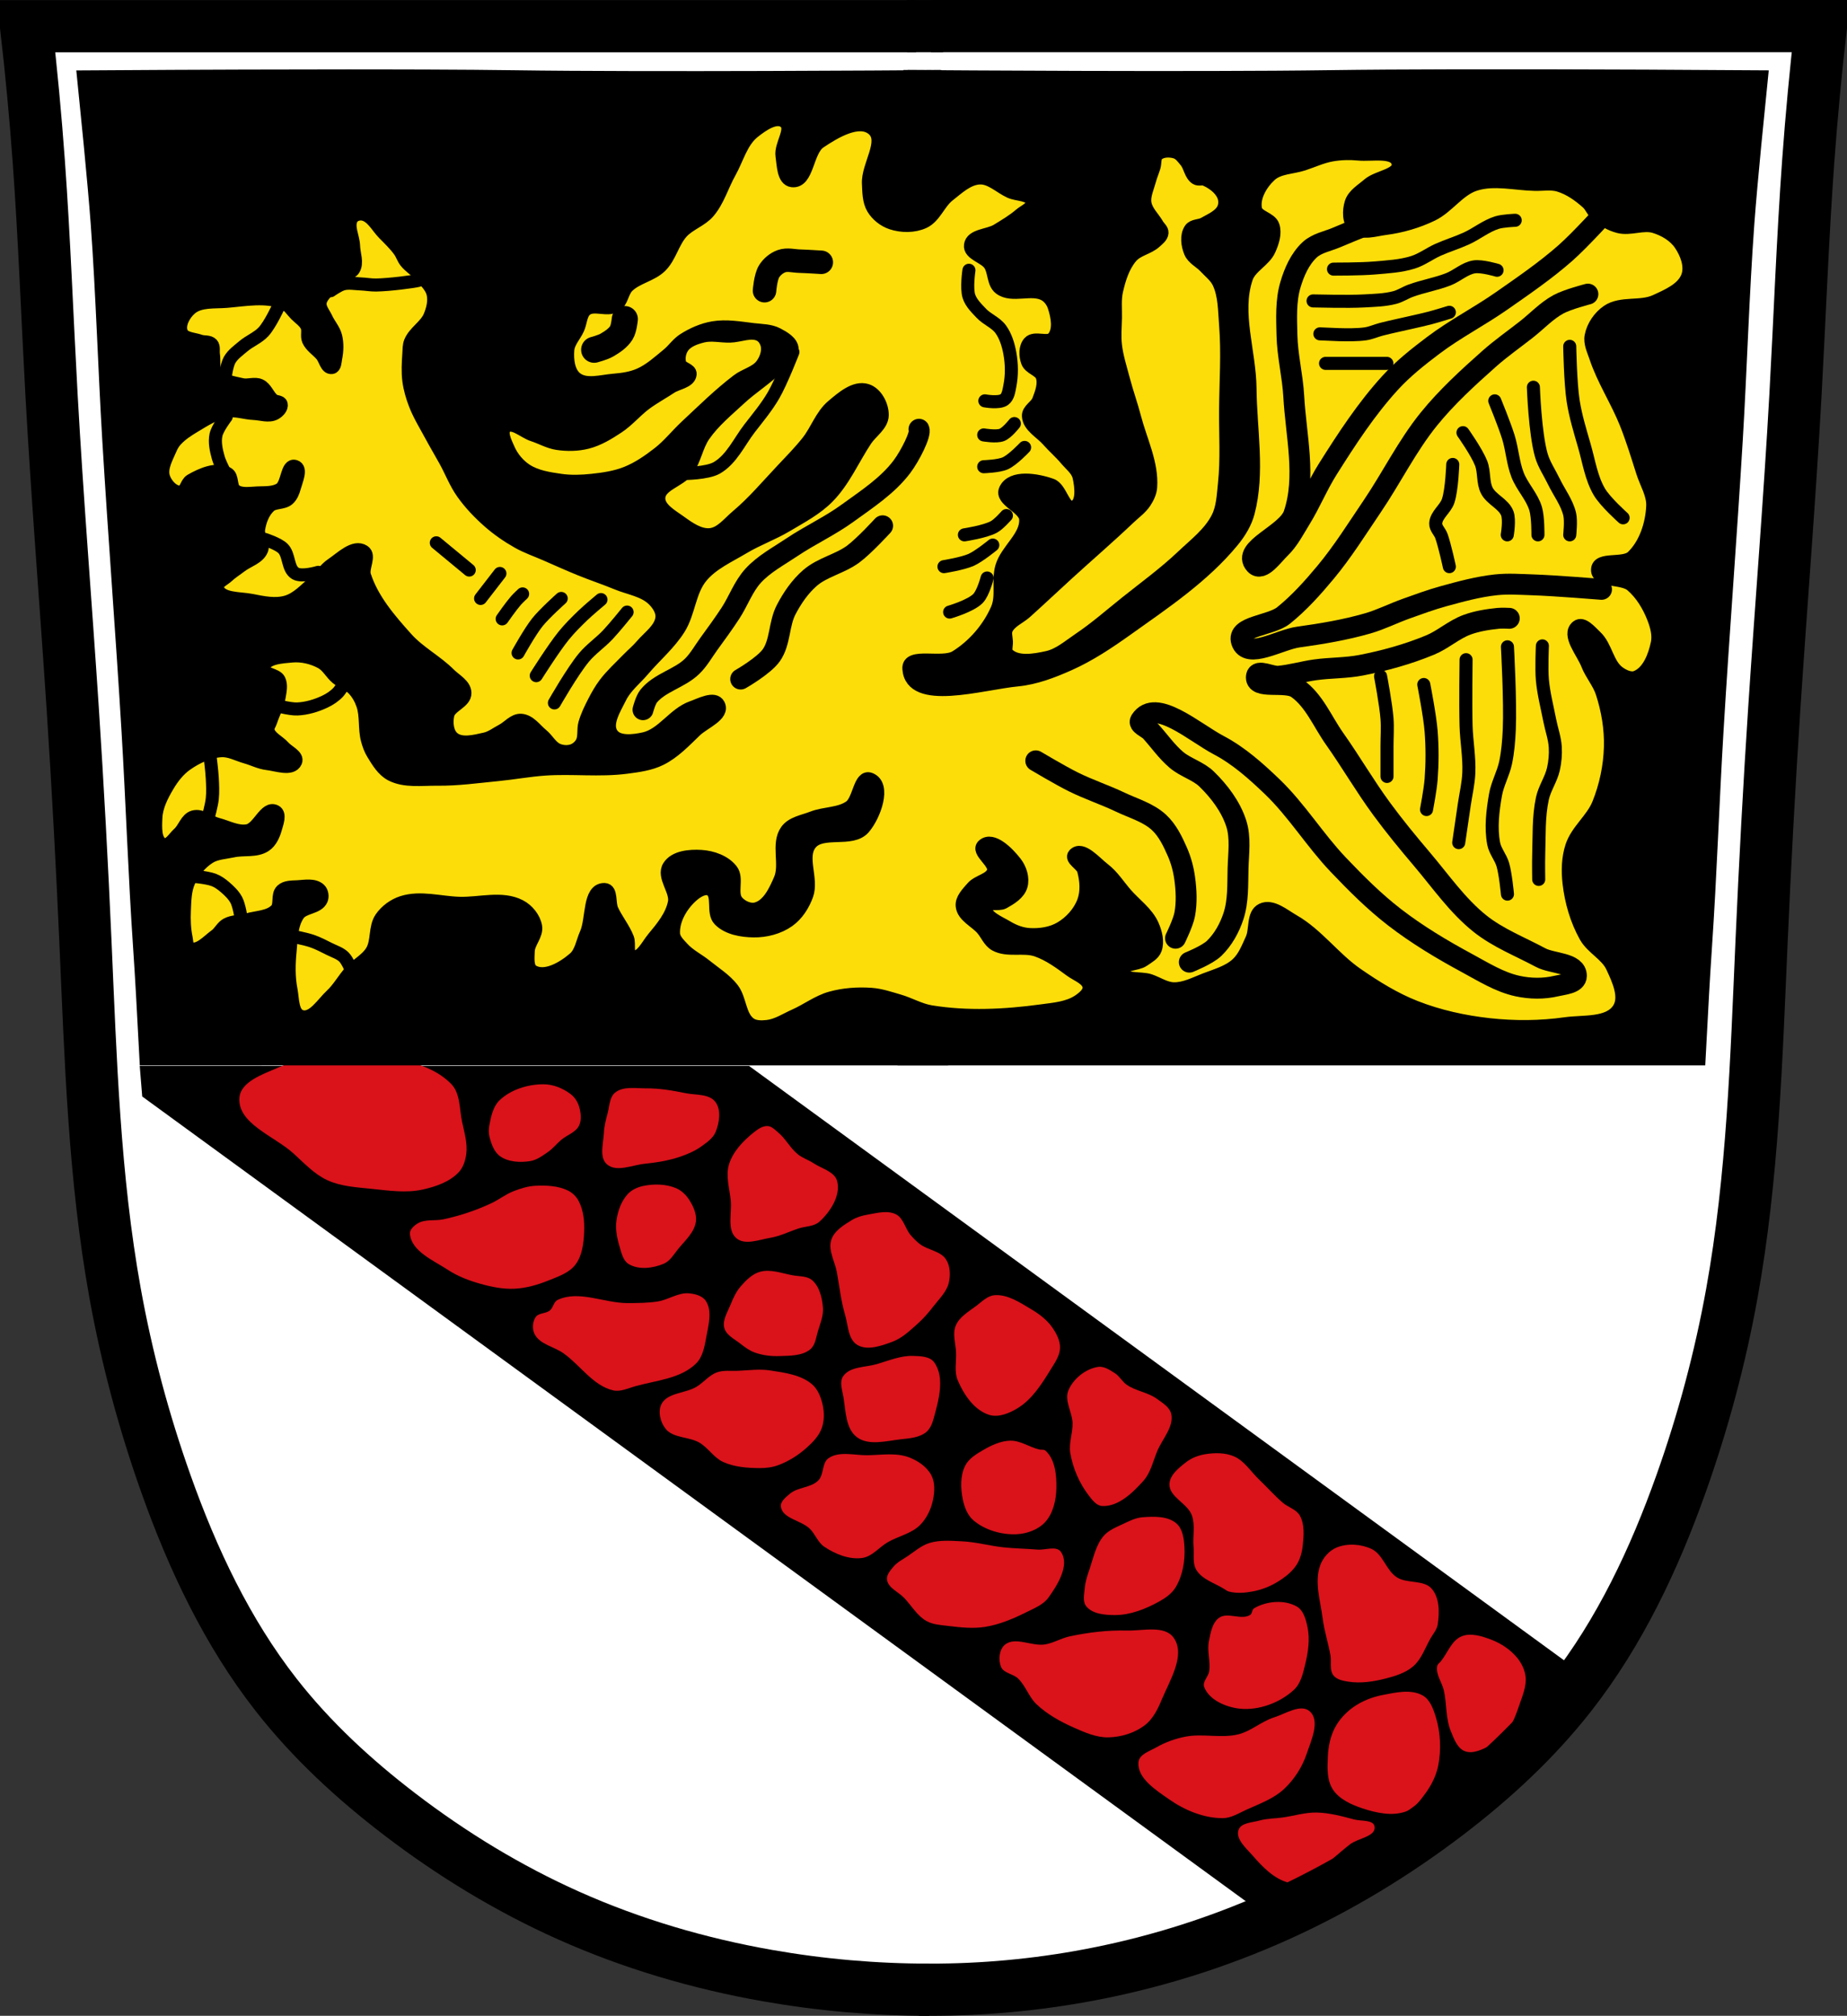 <?xml version="1.0" encoding="UTF-8" standalone="no"?>
<!-- Created with Inkscape (http://www.inkscape.org/) -->

<svg
   xmlns:dc="http://purl.org/dc/elements/1.1/"
   xmlns:cc="http://creativecommons.org/ns#"
   xmlns:rdf="http://www.w3.org/1999/02/22-rdf-syntax-ns#"
   xmlns:svg="http://www.w3.org/2000/svg"
   xmlns="http://www.w3.org/2000/svg"
   xmlns:sodipodi="http://sodipodi.sourceforge.net/DTD/sodipodi-0.dtd"
   xmlns:inkscape="http://www.inkscape.org/namespaces/inkscape"
   width="707.777"
   height="772.541"
   id="svg2"
   version="1.1"
   inkscape:version="0.48.4 r9939"
   sodipodi:docname="Wappen von Bayerbach (Rottal-Inn).svg">
  <rect width="100%" height="100%" fill="#333333" stroke="none"/>
  <defs
     id="defs4">
    <inkscape:path-effect
       is_visible="true"
       id="path-effect3875"
       effect="spiro" />
    <inkscape:path-effect
       is_visible="true"
       id="path-effect3875-7"
       effect="spiro" />
    <inkscape:path-effect
       is_visible="true"
       id="path-effect3904"
       effect="spiro" />
    <inkscape:path-effect
       is_visible="true"
       id="path-effect3904-4"
       effect="spiro" />
    <inkscape:path-effect
       is_visible="true"
       id="path-effect3875-1"
       effect="spiro" />
    <inkscape:path-effect
       is_visible="true"
       id="path-effect3875-7-7"
       effect="spiro" />
    <inkscape:path-effect
       is_visible="true"
       id="path-effect3904-4-1"
       effect="spiro" />
  </defs>
  <sodipodi:namedview
     id="base"
     pagecolor="#ffffff"
     bordercolor="#666666"
     borderopacity="1.0"
     inkscape:pageopacity="0.0"
     inkscape:pageshadow="2"
     inkscape:zoom="0.68345847"
     inkscape:cx="353.88834"
     inkscape:cy="386.27072"
     inkscape:document-units="px"
     inkscape:current-layer="layer1"
     showgrid="false"
     inkscape:window-width="1366"
     inkscape:window-height="745"
     inkscape:window-x="-8"
     inkscape:window-y="-8"
     inkscape:window-maximized="1"
     showguides="true"
     inkscape:guide-bbox="true"
     fit-margin-top="0"
     fit-margin-left="0"
     fit-margin-right="0"
     fit-margin-bottom="0" />
  <g
     inkscape:label="Ebene 1"
     inkscape:groupmode="layer"
     id="layer1"
     transform="translate(-21.823,-97.791)">
    <path
       style="fill:#ffffff;stroke:#000000;stroke-width:1px;stroke-linecap:butt;stroke-linejoin:miter;stroke-opacity:1"
       d="m 32.64,106.767 685.212,2.679 -13.396,255.866 -10.047,170.801 -18.085,111.188 -30.141,72.339 -46.217,57.603 -77.028,52.245 -83.726,27.462 -81.716,4.019 L 278.459,844.224 216.837,819.441 157.224,779.253 111.677,727.678 81.536,648.641 60.102,547.5 53.404,432.293 41.347,219.965 z"
       id="path3067"
       inkscape:connector-curvature="0" />
    <path
       style="fill:none;stroke:#000000;stroke-width:20;stroke-linecap:butt;stroke-linejoin:miter;stroke-miterlimit:4;stroke-opacity:1;stroke-dasharray:none;"
       d="m 377.904,860.333 c -20.737,-0.002 -41.474,-1.812 -61.899,-5.401 -26.241,-4.611 -51.999,-12.178 -76.323,-23.05 C 216.693,821.607 195.047,808.411 175.042,793.118 157.56,779.755 141.246,764.715 127.686,747.386 108.846,723.312 95.654,695.257 85.412,666.454 76.956,642.675 70.406,618.215 65.925,593.379 57.913,548.971 56.551,503.676 54.558,458.595 c -1.317,-29.787 -2.918,-59.562 -4.872,-89.314 -2.63,-40.062 -5.899,-80.082 -8.119,-120.169 -1.649,-29.771 -2.719,-59.576 -4.872,-89.314 -1.256,-17.353 -2.88,-34.68 -4.872,-51.965 57.378,-1e-5 114.756,-1e-5 172.133,-1e-5 56.295,0 112.59,0 168.886,1e-5"
       id="path3873"
       inkscape:path-effect="#path-effect3875"
       inkscape:original-d="m 377.90403,860.33277 c 0,0 -41.56064,-1.48631 -61.89852,-5.40119 -26.09688,-5.02344 -52.02181,-12.2925 -76.32326,-23.04989 C 216.70834,821.71195 194.98052,808.40435 175.04159,793.11831 157.62623,779.76694 140.82774,764.96029 127.68576,747.38638 109.45835,723.01207 96.44572,694.81961 85.41182,666.45417 76.27258,642.95943 70.24895,618.21482 65.92503,593.37871 58.19173,548.95949 57.68046,503.57419 54.55774,458.59508 c -2.06502,-29.74415 -3.05472,-59.55413 -4.8717,-89.31446 -2.44661,-40.07289 -5.67288,-80.09565 -8.11949,-120.16854 -1.81698,-29.76032 -2.66782,-59.58028 -4.8717,-89.31445 -1.28597,-17.34995 -4.8717,-51.96477 -4.8717,-51.96477 0,0 115.28816,-0.80646 172.13331,-1e-5 56.84516,0.80646 168.88552,1e-5 168.88552,1e-5"
       inkscape:connector-curvature="0"
       sodipodi:nodetypes="caaaaaaaaaaczc" />
    <path
       style="fill:none;stroke:#000000;stroke-width:20;stroke-linecap:butt;stroke-linejoin:miter;stroke-miterlimit:4;stroke-opacity:1;stroke-dasharray:none;"
       d="m 369.449,107.807 13.789,0"
       id="path3902"
       inkscape:path-effect="#path-effect3904"
       inkscape:original-d="m 369.44866,107.80688 13.78881,0"
       inkscape:connector-curvature="0" />
    <path
       style="fill:#000000;fill-opacity:1;fill-rule:nonzero;stroke:none"
       d="m 53.544,408.5 0.956,11.719 432.781,315.625 17.281,-9.562 26.781,-14.094 35.938,-21.844 21.156,-23.281 19.844,-24.25 -321.25,-234.312 z"
       transform="translate(21.823,97.791)"
       id="rect5569"
       inkscape:connector-curvature="0"
       sodipodi:nodetypes="cccccccccc" />
    <path
       style="fill:#da121a;fill-opacity:1;stroke:none"
       d="m 113.561,518.574 c -0.658,9.846 13.33,14.597 20.661,21.203 4.124,3.716 8.023,8.007 13.068,10.323 5.24,2.405 11.244,2.708 16.978,3.304 6.445,0.669 13.107,1.672 19.437,0.287 5.009,-1.096 10.35,-2.911 13.881,-6.629 1.742,-1.834 2.581,-4.5 2.914,-7.008 0.55,-4.146 -0.778,-8.346 -1.63,-12.44 -1.018,-4.892 -0.642,-10.841 -4.143,-14.406 -8.795,-8.958 -23.475,-10.186 -35.998,-11.071 -10.216,-0.722 -20.957,0.721 -30.344,4.814 -5.755,2.509 -14.405,5.357 -14.823,11.622 z"
       id="path5579"
       inkscape:connector-curvature="0"
       sodipodi:nodetypes="aaaaaaaaaaaa" />
    <path
       style="fill:#da121a;fill-opacity:1;stroke:none"
       d="m 178.906,570.686 c 0.606,6.668 9.001,10.123 14.601,13.794 3.794,2.487 8.147,4.124 12.516,5.346 4.208,1.177 8.612,2.062 12.976,1.852 4.427,-0.212 8.813,-1.47 12.922,-3.13 3.725,-1.504 7.963,-2.898 10.398,-6.092 2.615,-3.429 3.167,-8.186 3.353,-12.494 0.174,-4.037 -0.235,-8.363 -2.123,-11.936 -0.878,-1.661 -2.346,-3.107 -4.029,-3.943 -3.766,-1.871 -8.277,-2.056 -12.478,-1.858 -2.897,0.136 -5.744,1.036 -8.449,2.085 -2.979,1.155 -5.531,3.216 -8.422,4.576 -2.903,1.366 -5.891,2.561 -8.931,3.585 -3.092,1.042 -6.251,1.901 -9.44,2.594 -3.282,0.713 -7.083,-0.15 -9.949,1.603 -1.417,0.867 -3.096,2.364 -2.946,4.018 z"
       id="path5581"
       inkscape:connector-curvature="0"
       sodipodi:nodetypes="aaaaaaaaaaaaaaaa" />
    <path
       style="fill:#da121a;fill-opacity:1;stroke:none"
       d="m 213.232,519.486 c -2.466,2.375 -3.242,6.146 -3.883,9.51 -0.28,1.468 -0.33,3.038 0.049,4.484 0.715,2.732 1.762,5.8 4.067,7.43 3.166,2.239 7.651,2.473 11.481,1.869 2.568,-0.405 4.805,-2.076 6.938,-3.563 1.833,-1.278 3.24,-3.081 4.934,-4.538 2.242,-1.928 5.652,-2.883 6.916,-5.556 1.065,-2.252 0.667,-5.097 -0.081,-7.474 -0.539,-1.714 -1.622,-3.347 -3.038,-4.452 -2.943,-2.296 -6.774,-3.867 -10.506,-3.872 -5.989,-0.009 -12.562,2.008 -16.876,6.163 z"
       id="path5583"
       inkscape:connector-curvature="0"
       sodipodi:nodetypes="aaaaaaaaaaaa" />
    <path
       style="fill:#da121a;fill-opacity:1;stroke:none"
       d="m 254.359,543.955 c 3.58,3.223 9.658,0.336 14.449,-0.157 4.537,-0.466 9.1,-1.192 13.426,-2.637 2.96,-0.989 5.894,-2.256 8.427,-4.078 2.098,-1.509 4.458,-3.143 5.421,-5.54 1.424,-3.545 2.183,-8.415 -0.124,-11.46 -2.412,-3.182 -7.586,-2.558 -11.498,-3.363 -4.923,-1.014 -9.942,-1.865 -14.969,-1.831 -4.017,0.027 -8.816,-0.899 -11.942,1.624 -2.209,1.783 -2.153,5.267 -2.903,8.004 -0.671,2.451 -1.296,4.952 -1.414,7.49 -0.185,3.996 -1.847,9.271 1.126,11.947 z"
       id="path5585"
       inkscape:connector-curvature="0"
       sodipodi:nodetypes="aaaaaaaaaaaa" />
    <path
       style="fill:#da121a;fill-opacity:1;stroke:none"
       d="m 262.455,555.328 c -2.494,2.655 -3.829,6.412 -4.376,10.014 -0.501,3.301 0.142,6.758 1.105,9.954 0.75,2.489 1.337,5.595 3.563,6.938 3.84,2.316 9.328,1.615 13.453,-0.146 2.376,-1.015 3.805,-3.524 5.421,-5.54 2.622,-3.27 6.276,-6.388 6.862,-10.539 0.411,-2.914 -0.988,-5.97 -2.583,-8.443 -1.211,-1.878 -2.969,-3.569 -5.031,-4.43 -3.844,-1.605 -8.387,-1.7 -12.467,-0.861 -2.183,0.449 -4.421,1.43 -5.947,3.054 z"
       id="path5587"
       inkscape:connector-curvature="0"
       sodipodi:nodetypes="aaaaaaaaaaa" />
    <path
       style="fill:#da121a;fill-opacity:1;stroke:none"
       d="m 310.537,531.885 c -3.97,3.176 -7.805,7.213 -9.337,12.061 -1.402,4.437 0.198,9.314 0.65,13.946 0.472,4.839 -1.55,11.273 2.15,14.428 3.286,2.802 8.695,0.568 12.954,-0.141 3.782,-0.629 7.279,-2.414 10.924,-3.607 2.646,-0.866 5.881,-0.709 7.945,-2.578 4.189,-3.791 8.226,-10.053 6.808,-15.521 -0.95,-3.666 -5.884,-4.791 -9.044,-6.878 -1.925,-1.272 -4.218,-1.977 -6.017,-3.423 -2.935,-2.359 -4.667,-5.985 -7.566,-8.389 -1.206,-1 -2.448,-2.362 -4.013,-2.448 -2.004,-0.111 -3.887,1.297 -5.454,2.551 z"
       id="path5589"
       inkscape:connector-curvature="0"
       sodipodi:nodetypes="aaaaaaaaaaaaa" />
    <path
       style="fill:#da121a;fill-opacity:1;stroke:none"
       d="m 227.09,602.553 c -1.222,1.788 -1.387,4.541 -0.428,6.483 1.958,3.965 7.428,4.806 11.043,7.355 6.488,4.576 11.356,12.451 19.09,14.244 2.793,0.647 5.692,-0.817 8.454,-1.587 7.997,-2.228 17.421,-2.889 23.326,-8.724 2.545,-2.515 3.239,-6.488 3.878,-10.008 0.83,-4.576 2.397,-10.061 -0.151,-13.951 -1.303,-1.989 -4.14,-2.722 -6.51,-2.919 -4.095,-0.34 -7.866,2.485 -11.925,3.119 -3.778,0.591 -7.631,0.604 -11.454,0.623 -8.983,0.043 -18.82,-5.084 -26.922,-1.203 -1.498,0.718 -1.663,2.964 -2.946,4.018 -1.551,1.274 -4.321,0.894 -5.454,2.551 z"
       id="path5599"
       inkscape:connector-curvature="0"
       sodipodi:nodetypes="aaaaaaaaaaaaaa" />
    <path
       style="fill:#da121a;fill-opacity:1;stroke:none"
       d="m 275.289,635.915 c -1.452,2.846 -0.398,6.955 1.597,9.45 2.928,3.662 8.984,2.943 13.014,5.34 3.345,1.99 5.504,5.772 9.05,7.376 4.304,1.947 9.254,2.309 13.978,2.34 2.349,0.015 4.757,-0.27 6.965,-1.072 3.989,-1.45 7.716,-3.779 10.891,-6.596 2.387,-2.118 4.791,-4.546 5.898,-7.539 1.039,-2.808 1.04,-6.048 0.401,-8.974 -0.634,-2.903 -1.816,-5.996 -4.072,-7.929 -4.269,-3.656 -10.45,-4.442 -16.003,-5.308 -4.103,-0.64 -8.308,-0.039 -12.456,0.135 -2.66,0.112 -5.459,-0.311 -7.967,0.585 -3.037,1.085 -5.14,3.919 -7.912,5.567 -4.278,2.543 -11.12,2.19 -13.382,6.623 z"
       id="path5601"
       inkscape:connector-curvature="0"
       sodipodi:nodetypes="aaaaaaaaaaaaaaa" />
    <path
       style="fill:#da121a;fill-opacity:1;stroke:none"
       d="m 305.694,590.737 c -1.761,2.017 -2.906,4.536 -3.91,7.019 -1.163,2.877 -3.216,6.003 -2.394,8.995 0.747,2.718 3.826,4.174 6.044,5.914 1.704,1.337 3.485,2.684 5.519,3.428 3,1.098 6.29,1.505 9.483,1.392 4.069,-0.143 8.807,-0.009 11.931,-2.621 1.941,-1.623 2.164,-4.592 2.914,-7.008 0.908,-2.925 2.151,-5.938 1.896,-8.99 -0.311,-3.719 -1.3,-7.951 -4.099,-10.42 -1.934,-1.706 -4.958,-1.452 -7.495,-1.912 -4.115,-0.745 -8.439,-2.465 -12.472,-1.36 -2.98,0.817 -5.382,3.235 -7.414,5.562 z"
       id="path5603"
       inkscape:connector-curvature="0"
       sodipodi:nodetypes="aaaaaaaaaaaaa" />
    <path
       style="fill:#da121a;fill-opacity:1;stroke:none"
       d="m 350.287,613.176 c 3.831,2.355 9.223,0.413 13.442,-1.142 3.805,-1.403 6.865,-4.383 9.889,-7.084 2.192,-1.957 4.117,-4.213 5.909,-6.542 2.191,-2.848 5.07,-5.533 5.882,-9.033 0.679,-2.93 0.558,-6.444 -1.094,-8.958 -2.127,-3.237 -6.951,-3.52 -10.03,-5.871 -1.307,-0.998 -2.46,-2.197 -3.526,-3.45 -2.089,-2.457 -2.697,-6.442 -5.567,-7.913 -3.252,-1.666 -7.361,-0.505 -10.961,0.119 -2.07,0.359 -4.164,0.963 -5.957,2.058 -3.109,1.899 -6.75,4.101 -7.891,7.56 -1.317,3.993 1.375,8.297 2.128,12.435 0.998,5.481 1.589,11.067 3.168,16.41 1.162,3.934 1.114,9.263 4.609,11.411 z"
       id="path5605"
       inkscape:connector-curvature="0"
       sodipodi:nodetypes="aaaaaaaaaaaaaaa" />
    <path
       style="fill:#da121a;fill-opacity:1;stroke:none"
       d="m 321.062,675.283 c -0.327,-2.001 1.888,-3.708 3.434,-5.02 3.059,-2.599 8.081,-2.251 10.907,-5.101 2.197,-2.216 1.336,-6.727 3.894,-8.513 4.094,-2.859 9.943,-1.094 14.937,-1.159 5.325,-0.069 10.98,-1.076 15.955,0.824 3.417,1.305 6.863,3.636 8.546,6.884 1.454,2.806 1.244,6.367 0.601,9.461 -0.726,3.491 -2.379,6.978 -4.88,9.521 -3.282,3.337 -8.326,4.284 -12.386,6.612 -3.36,1.928 -6.059,5.583 -9.9,6.087 -5,0.657 -10.313,-1.513 -14.498,-4.327 -2.454,-1.65 -3.434,-4.856 -5.556,-6.916 -3.314,-3.216 -10.309,-3.794 -11.053,-8.351 z"
       id="path5607"
       inkscape:connector-curvature="0"
       sodipodi:nodetypes="aaaaaaaaaaaaaa" />
    <path
       style="fill:#da121a;fill-opacity:1;stroke:none"
       d="m 350.172,648.557 c 4.511,3.414 11.329,1.434 16.951,0.813 3.243,-0.359 6.851,-0.607 9.44,-2.594 1.536,-1.179 2.417,-3.149 2.935,-5.015 1.955,-7.044 4.587,-16.037 0.26,-21.928 -1.648,-2.244 -5.216,-2.307 -7.999,-2.405 -4.753,-0.167 -9.352,1.813 -13.919,3.141 -4.388,1.276 -10.296,0.874 -12.906,4.625 -1.518,2.181 -0.355,5.351 0.086,7.972 0.899,5.335 0.836,12.127 5.15,15.392 z"
       id="path5609"
       inkscape:connector-curvature="0"
       sodipodi:nodetypes="aaaaaaaaaa" />
    <path
       style="fill:#da121a;fill-opacity:1;stroke:none"
       d="m 400.907,640.033 c 3.58,1.106 7.742,-0.649 10.935,-2.61 5.618,-3.452 9.332,-9.475 12.792,-15.088 1.522,-2.469 3.355,-5.11 3.401,-8.01 0.045,-2.838 -1.436,-5.623 -3.076,-7.94 -2.041,-2.882 -5.011,-5.086 -8.048,-6.889 -4.297,-2.551 -9.031,-5.745 -14.01,-5.329 -2.669,0.223 -4.795,2.447 -6.932,4.062 -2.907,2.196 -6.479,4.202 -7.891,7.56 -1.352,3.215 -0.007,6.977 0.114,10.463 0.121,3.49 -0.741,7.239 0.612,10.458 2.325,5.531 6.371,11.553 12.104,13.323 z"
       id="path5611"
       inkscape:connector-curvature="0"
       sodipodi:nodetypes="aaaaaaaaaaaa" />
    <path
       style="fill:#da121a;fill-opacity:1;stroke:none"
       d="m 444.14,674.944 c 6.171,0.362 11.721,-5.032 15.841,-9.64 2.823,-3.156 3.71,-7.618 5.356,-11.519 1.943,-4.603 6.296,-9.108 5.329,-14.01 -0.523,-2.653 -3.355,-4.334 -5.546,-5.92 -3.43,-2.483 -8.036,-2.948 -11.519,-5.356 -1.739,-1.202 -2.748,-3.303 -4.533,-4.436 -1.953,-1.239 -4.22,-2.788 -6.504,-2.421 -4.79,0.769 -9.55,4.593 -11.362,9.093 -1.562,3.879 1.516,8.259 1.63,12.44 0.105,3.833 -1.514,7.69 -0.872,11.471 0.996,5.87 3.506,11.661 7.154,16.367 1.303,1.681 2.902,3.807 5.026,3.932 z"
       id="path5613"
       inkscape:connector-curvature="0"
       sodipodi:nodetypes="aaaaaaaaaaaaa" />
    <path
       style="fill:#da121a;fill-opacity:1;stroke:none"
       d="m 419.986,653.281 c -3.723,-0.918 -7.165,-3.437 -10.999,-3.369 -3.676,0.065 -7.246,1.755 -10.425,3.601 -2.649,1.538 -5.555,3.309 -6.911,6.055 -1.917,3.884 -1.735,8.724 -0.856,12.965 0.603,2.909 1.807,6.006 4.072,7.929 4.406,3.738 10.73,5.557 16.502,5.302 3.944,-0.174 8.23,-1.706 10.913,-4.603 3.105,-3.353 4.247,-8.434 4.344,-13.003 0.106,-4.995 -0.448,-11.042 -4.143,-14.406 -0.626,-0.57 -1.674,-0.268 -2.497,-0.471 z"
       id="path5615"
       inkscape:connector-curvature="0"
       sodipodi:nodetypes="aaaaaaaaaaa" />
    <path
       style="fill:#da121a;fill-opacity:1;stroke:none"
       d="m 378.019,689.116 c -3.133,0.958 -5.696,3.249 -8.416,5.074 -1.876,1.259 -3.996,2.306 -5.438,4.045 -1.185,1.43 -2.721,3.174 -2.437,5.01 0.484,3.136 4.359,4.613 6.553,6.905 2.843,2.971 4.982,6.863 8.568,8.877 2.529,1.42 5.613,1.547 8.492,1.901 4.619,0.569 9.361,1.082 13.956,0.347 5.55,-0.887 10.857,-3.141 15.884,-5.654 3.008,-1.504 6.439,-2.848 8.411,-5.573 3.545,-4.897 8.216,-12.509 4.793,-17.493 -1.703,-2.48 -5.981,-0.65 -8.979,-0.899 -4.316,-0.358 -8.658,-0.402 -12.965,-0.856 -5.35,-0.564 -10.597,-2.067 -15.971,-2.318 -4.151,-0.194 -8.477,-0.582 -12.451,0.633 z"
       id="path5617"
       inkscape:connector-curvature="0"
       sodipodi:nodetypes="aaaaaaaaaaaaaaa" />
    <path
       style="fill:#da121a;fill-opacity:1;stroke:none"
       d="m 405.443,736.656 c 1.038,2.413 4.644,2.582 6.526,4.414 2.905,2.828 4.13,7.111 7.084,9.889 4.027,3.788 8.997,6.569 14.048,8.817 4.273,1.902 8.82,3.944 13.496,3.84 4.884,-0.109 10.019,-1.673 13.902,-4.636 3.04,-2.319 4.914,-6.003 6.375,-9.537 3.11,-7.526 9.395,-17.3 4.723,-23.97 -3.477,-4.965 -11.91,-2.635 -17.969,-2.795 -7.336,-0.194 -14.723,0.707 -21.901,2.231 -3.237,0.687 -6.169,2.553 -9.434,3.092 -5.08,0.84 -11.537,-3.184 -15.446,0.168 -2.176,1.867 -2.536,5.852 -1.403,8.486 z"
       id="path5678"
       inkscape:connector-curvature="0"
       sodipodi:nodetypes="aaaaaaaaaaaaa" />
    <path
       style="fill:#da121a;fill-opacity:1;stroke:none"
       d="m 444.763,686.398 c -2.963,3.436 -3.89,8.219 -5.346,12.516 -0.827,2.442 -1.696,4.926 -1.912,7.495 -0.195,2.323 -0.888,5.154 0.574,6.97 2.405,2.987 7.165,3.368 10.999,3.369 5.886,9.4e-4 11.735,-2.318 16.886,-5.166 2.475,-1.368 4.977,-3.117 6.418,-5.551 2.689,-4.542 3.64,-10.215 3.32,-15.484 -0.191,-3.146 -0.694,-6.885 -3.087,-8.936 -3.339,-2.862 -8.597,-2.688 -12.981,-2.351 -2.618,0.201 -5.073,1.449 -7.447,2.572 -2.626,1.243 -5.528,2.365 -7.425,4.565 z"
       id="path5684"
       inkscape:connector-curvature="0"
       sodipodi:nodetypes="aaaaaaaaaaaa" />
    <path
       style="fill:#da121a;fill-opacity:1;stroke:none"
       d="m 492.751,707.743 c 2.922,0.751 6.084,0.514 9.049,-0.038 3.306,-0.615 6.552,-1.849 9.429,-3.59 2.82,-1.707 5.601,-3.798 7.403,-6.558 1.436,-2.199 2.131,-4.89 2.41,-7.501 0.408,-3.813 0.757,-8.106 -1.121,-11.449 -1.334,-2.375 -4.465,-3.137 -6.531,-4.912 -3.207,-2.755 -6.004,-5.955 -9.066,-8.871 -3.148,-2.998 -5.584,-7.118 -9.564,-8.866 -3.36,-1.475 -7.348,-1.447 -10.972,-0.878 -2.651,0.416 -5.322,1.425 -7.441,3.071 -2.808,2.18 -6.359,4.986 -6.385,8.54 -0.036,4.885 6.972,7.26 8.6,11.866 1.33,3.762 0.281,7.978 0.628,11.953 0.261,2.997 -0.47,6.388 1.094,8.958 2.224,3.655 6.96,4.991 10.601,7.239 0.605,0.374 1.177,0.86 1.866,1.037 z"
       id="path5686"
       inkscape:connector-curvature="0"
       sodipodi:nodetypes="aaaaaaaaaaaaaaaaa" />
    <path
       style="fill:#da121a;fill-opacity:1;stroke:none"
       d="m 500.902,716.684 c -3.373,2.151 -8.712,-1.226 -11.947,1.126 -2.646,1.924 -3.244,5.804 -3.889,9.012 -0.752,3.745 0.695,7.682 0.124,11.46 -0.314,2.077 -2.657,4.03 -1.928,6.001 1.839,4.97 8.277,7.747 13.545,8.324 7.309,0.802 15.449,-2.213 20.851,-7.202 2.676,-2.471 3.524,-6.472 4.376,-10.014 1.091,-4.533 1.804,-9.399 0.845,-13.962 -0.611,-2.908 -1.505,-6.433 -4.072,-7.929 -4.738,-2.761 -11.737,-2.148 -16.437,0.677 -0.83,0.499 -0.651,1.987 -1.468,2.507 z"
       id="path5688"
       inkscape:connector-curvature="0"
       sodipodi:nodetypes="aaaaaaaaaaaa" />
    <path
       style="fill:#da121a;fill-opacity:1;stroke:none"
       d="m 458.098,773.082 c -0.607,6.151 6.715,10.781 11.783,14.319 5.941,4.147 13.27,7.204 20.514,7.177 3.231,-0.012 6.18,-1.942 9.126,-3.27 4.981,-2.247 10.368,-4.177 14.361,-7.908 3.903,-3.647 6.965,-8.418 8.663,-13.484 1.724,-5.142 5.232,-12.559 1.233,-16.222 -3.417,-3.13 -9.295,0.879 -13.717,2.263 -4.814,1.507 -8.777,5.271 -13.671,6.491 -6.614,1.649 -13.745,-0.418 -20.427,0.926 -3.787,0.762 -7.525,2.079 -10.88,3.994 -2.612,1.491 -6.69,2.72 -6.985,5.713 z"
       id="path5690"
       inkscape:connector-curvature="0"
       sodipodi:nodetypes="aaaaaaaaaaaa" />
    <path
       style="fill:#da121a;fill-opacity:1;stroke:none"
       d="m 501.826,808.901 c 3.786,4.366 8.25,9.013 13.855,10.42 2.416,0.607 5.122,-0.1 7.387,-1.137 3.336,-1.527 5.575,-4.771 8.379,-7.138 2.551,-2.153 5.045,-4.378 7.682,-6.426 3.062,-2.378 9.993,-2.959 9.44,-6.797 -0.392,-2.721 -5.125,-2.028 -7.782,-2.734 -4.741,-1.261 -9.57,-2.572 -14.475,-2.662 -4.384,-0.08 -8.673,1.301 -13.017,1.903 -2.929,0.406 -5.951,0.348 -8.796,1.152 -2.834,0.802 -7.129,0.818 -8.065,3.611 -1.186,3.537 2.948,6.989 5.392,9.807 z"
       id="path5692"
       inkscape:connector-curvature="0"
       sodipodi:nodetypes="aaaaaaaaaaaa" />
    <path
       style="fill:#da121a;fill-opacity:1;stroke:none"
       d="m 532.559,783.55 c 2.444,3.773 7.09,5.854 11.354,7.276 5.255,1.753 11.346,3.063 16.574,1.23 3.295,-1.156 5.634,-4.296 7.675,-7.13 2.272,-3.155 4.09,-6.804 4.818,-10.623 1.144,-6.004 0.868,-12.463 -0.903,-18.313 -0.946,-3.123 -2.195,-6.775 -5.024,-8.402 -4.481,-2.577 -10.432,-1.173 -15.506,-0.184 -3.982,0.776 -7.924,2.345 -11.224,4.702 -2.841,2.03 -5.336,4.737 -6.962,7.827 -1.751,3.328 -2.526,7.196 -2.7,10.952 -0.198,4.264 -0.422,9.082 1.899,12.664 z"
       id="path5694"
       inkscape:connector-curvature="0"
       sodipodi:nodetypes="aaaaaaaaaaaa" />
    <path
       style="fill:#da121a;fill-opacity:1;stroke:none"
       d="m 572.567,736.252 c -0.65,3.211 1.865,6.286 2.569,9.486 1.124,5.11 0.65,10.633 2.634,15.475 1.186,2.894 2.453,6.563 5.369,7.694 3.136,1.216 6.834,-0.717 9.842,-2.221 2.461,-1.231 4.614,-3.166 6.284,-5.354 2.295,-3.006 3.601,-6.691 4.822,-10.271 1.168,-3.424 2.708,-6.996 2.352,-10.596 -0.264,-2.67 -1.546,-5.292 -3.251,-7.364 -2.568,-3.12 -6.161,-5.51 -9.941,-6.939 -3.543,-1.339 -7.774,-2.696 -11.289,-1.287 -3.866,1.55 -5.383,6.36 -8,9.6 -0.472,0.585 -1.241,1.04 -1.39,1.777 z"
       id="path5696"
       inkscape:connector-curvature="0"
       sodipodi:nodetypes="aaaaaaaaaaaaa" />
    <path
       style="fill:#da121a;fill-opacity:1;stroke:none"
       d="m 538.453,742.26 c 4.767,0.764 9.758,-0.011 14.433,-1.214 3.719,-0.957 7.629,-2.167 10.52,-4.695 3.14,-2.745 4.52,-7.015 6.579,-10.642 0.986,-1.736 2.447,-3.344 2.761,-5.315 0.728,-4.577 0.75,-10.196 -2.263,-13.717 -3.067,-3.584 -9.495,-1.846 -13.438,-4.435 -4.036,-2.65 -5.268,-8.751 -9.631,-10.819 -4.039,-1.914 -9.263,-2.262 -13.396,-0.559 -2.842,1.171 -5.212,3.876 -6.269,6.763 -2.344,6.4 0.064,13.665 0.926,20.427 0.606,4.752 2.126,9.346 2.971,14.062 0.46,2.567 -0.453,5.676 1.141,7.739 1.254,1.623 3.638,2.081 5.664,2.405 z"
       id="path5698"
       inkscape:connector-curvature="0"
       sodipodi:nodetypes="aaaaaaaaaaaaaa" />
    <path
       style="fill:none;stroke:#000000;stroke-width:20;stroke-linecap:butt;stroke-linejoin:miter;stroke-miterlimit:4;stroke-opacity:1;stroke-dasharray:none;"
       d="m 374.05,860.299 c 20.484,0.282 40.994,-1.366 61.17,-4.915 26.352,-4.636 52.138,-12.525 76.521,-23.543 22.944,-10.369 44.621,-23.494 64.641,-38.763 17.496,-13.345 33.8,-28.399 47.356,-45.732 18.831,-24.08 32.03,-52.131 42.274,-80.932 8.458,-23.778 15.007,-48.239 19.487,-73.075 8.01,-44.408 9.374,-89.703 11.367,-134.784 1.317,-29.787 2.918,-59.562 4.872,-89.314 2.63,-40.062 5.899,-80.082 8.119,-120.169 1.649,-29.771 2.719,-59.576 4.872,-89.314 1.256,-17.353 2.88,-34.68 4.872,-51.965 -57.378,-1e-5 -114.756,-1e-5 -172.133,-1e-5 -56.295,0 -112.59,0 -168.886,1e-5"
       id="path3873-1"
       inkscape:path-effect="#path-effect3875-7"
       inkscape:original-d="m 374.05026,860.29897 c 0,0 41.07969,-1.06561 61.16981,-4.91545 26.20997,-5.02257 52.14589,-12.67782 76.52065,-23.54336 22.94745,-10.22929 44.70173,-23.47734 64.64066,-38.76338 17.41536,-13.35137 34.21385,-28.15802 47.35583,-45.73193 18.22741,-24.37431 31.24004,-52.56677 42.27394,-80.93221 9.13924,-23.49474 15.16287,-48.23935 19.48679,-73.07546 7.7333,-44.41922 8.24457,-89.80452 11.36729,-134.78363 2.06502,-29.74415 3.05472,-59.55413 4.8717,-89.31446 2.44661,-40.07289 5.67288,-80.09565 8.11949,-120.16854 1.81698,-29.76032 2.66782,-59.58028 4.8717,-89.31445 1.28597,-17.34995 4.8717,-51.96477 4.8717,-51.96477 0,0 -115.28816,-0.80646 -172.13331,-1e-5 -56.84516,0.80646 -168.88552,1e-5 -168.88552,1e-5"
       inkscape:connector-curvature="0"
       sodipodi:nodetypes="caaaaaaaaaaczc" />
    <g
       transform="matrix(0.911,0,0,0.929,36.586,67.436)"
       id="g3127"
       style="fill:#000000;stroke:#000000;stroke-opacity:1;">
      <path
         style="fill:#000000;stroke:#000000;stroke-width:20;stroke-linecap:butt;stroke-linejoin:miter;stroke-miterlimit:4;stroke-opacity:1;stroke-dasharray:none"
         d="m 146.5,134.438 c -43.392,0.037 -84.375,0.312 -84.375,0.312 0,0 3.267,32.161 4.438,48.281 2.007,27.627 2.783,55.348 4.438,83 2.228,37.233 5.147,74.423 7.375,111.656 1.654,27.652 2.557,55.332 4.438,82.969 0.806,11.85 1.434,23.743 2.062,35.625 l 290.156,0 L 372.625,134.75 c 0,0 -102.02,0.749 -153.781,0 -19.41,-0.281 -46.309,-0.334 -72.344,-0.312 z"
         transform="matrix(1.098,0,0,1.076,-40.179,-72.578)"
         id="path3873-0"
         inkscape:connector-curvature="0" />
      <path
         style="fill:#000000;stroke:#000000;stroke-width:20;stroke-linecap:butt;stroke-linejoin:miter;stroke-miterlimit:4;stroke-opacity:1;stroke-dasharray:none"
         d="m 577.969,134.406 c -17.12,0.035 -33.403,0.125 -46.344,0.312 -51.761,0.749 -153.781,0 -153.781,0 l -2.125,361.562 289.906,0 c 0.629,-11.892 1.256,-23.796 2.062,-35.656 1.88,-27.637 2.783,-55.317 4.438,-82.969 2.228,-37.233 5.147,-74.423 7.375,-111.656 1.654,-27.652 2.431,-55.373 4.438,-83 1.171,-16.121 4.438,-48.281 4.438,-48.281 0,0 -59.045,-0.418 -110.406,-0.312 z"
         transform="matrix(1.098,0,0,1.076,-40.179,-72.578)"
         id="path3873-1-9"
         inkscape:connector-curvature="0" />
      <path
         inkscape:connector-curvature="0"
         inkscape:original-d="m 365.66139,72.43428 13.78881,0"
         inkscape:path-effect="#path-effect3904-4-1"
         id="path3902-4"
         d="m 365.661,72.434 13.789,0"
         style="fill:#000000;stroke:#000000;stroke-width:21.744;stroke-linecap:butt;stroke-linejoin:miter;stroke-miterlimit:4;stroke-opacity:1;stroke-dasharray:none" />
    </g>
    <path
       style="fill:#da121a;fill-opacity:1;stroke:none"
       d="m 383.28,693.845 c -2.197,0.672 -3.995,2.279 -5.903,3.559 -1.316,0.883 -2.803,1.617 -3.814,2.837 -0.831,1.003 -1.908,2.226 -1.709,3.514 0.34,2.2 3.057,3.235 4.596,4.843 1.994,2.084 3.494,4.814 6.009,6.226 1.774,0.996 3.937,1.085 5.956,1.333 3.239,0.399 6.566,0.759 9.789,0.243 3.892,-0.622 7.615,-2.203 11.141,-3.965 2.11,-1.055 4.516,-1.998 5.899,-3.909 2.486,-3.435 5.762,-8.774 3.362,-12.269 -1.194,-1.739 -4.195,-0.456 -6.298,-0.631 -3.027,-0.251 -6.073,-0.282 -9.094,-0.6 -3.752,-0.396 -7.433,-1.45 -11.202,-1.626 -2.912,-0.136 -5.945,-0.408 -8.733,0.444 z"
       id="path5617-8"
       inkscape:connector-curvature="0"
       sodipodi:nodetypes="aaaaaaaaaaaaaaa" />
    <path
       style="fill:#da121a;fill-opacity:1;stroke:none"
       d="m 449.255,690.818 c -1.825,2.117 -2.397,5.065 -3.294,7.712 -0.51,1.505 -1.045,3.035 -1.178,4.619 -0.12,1.431 -0.547,3.176 0.354,4.295 1.482,1.84 4.415,2.075 6.778,2.076 3.627,5.8e-4 7.231,-1.429 10.405,-3.183 1.525,-0.843 3.067,-1.921 3.955,-3.421 1.657,-2.799 2.243,-6.294 2.046,-9.541 -0.118,-1.938 -0.428,-4.243 -1.902,-5.506 -2.057,-1.764 -5.297,-1.656 -7.999,-1.448 -1.613,0.124 -3.126,0.893 -4.589,1.585 -1.618,0.766 -3.406,1.457 -4.575,2.813 z"
       id="path5684-8"
       inkscape:connector-curvature="0"
       sodipodi:nodetypes="aaaaaaaaaaaa" />
    <path
       style="fill:#da121a;fill-opacity:1;stroke:none"
       d="m 416.7,738.763 c 0.69,1.604 3.088,1.717 4.339,2.935 1.932,1.881 2.746,4.729 4.71,6.576 2.678,2.519 5.983,4.368 9.341,5.863 2.841,1.265 5.865,2.623 8.974,2.553 3.247,-0.072 6.662,-1.112 9.244,-3.082 2.021,-1.542 3.268,-3.992 4.239,-6.342 2.068,-5.005 6.247,-11.504 3.141,-15.939 -2.312,-3.302 -7.919,-1.752 -11.949,-1.858 -4.878,-0.129 -9.79,0.47 -14.563,1.483 -2.153,0.457 -4.102,1.697 -6.273,2.056 -3.378,0.558 -7.672,-2.117 -10.271,0.111 -1.447,1.241 -1.686,3.892 -0.933,5.643 z"
       id="path5678-1"
       inkscape:connector-curvature="0"
       sodipodi:nodetypes="aaaaaaaaaaaaa"
       transform="translate(3.7969026e-6,3.6108768e-6)" />
    <path
       style="fill:#da121a;fill-opacity:1;stroke:none"
       d="m 468.599,773.229 c -0.418,4.237 4.625,7.426 8.116,9.863 4.092,2.856 9.14,4.962 14.13,4.943 2.226,-0.008 4.257,-1.337 6.286,-2.253 3.431,-1.548 7.142,-2.877 9.892,-5.447 2.689,-2.512 4.797,-5.799 5.967,-9.287 1.187,-3.542 3.604,-8.651 0.85,-11.174 -2.354,-2.156 -6.402,0.605 -9.448,1.559 -3.316,1.038 -6.045,3.63 -9.417,4.471 -4.555,1.136 -9.467,-0.288 -14.07,0.638 -2.609,0.525 -5.183,1.432 -7.494,2.751 -1.799,1.027 -4.608,1.874 -4.811,3.935 z"
       id="path5690-2"
       inkscape:connector-curvature="0"
       sodipodi:nodetypes="aaaaaaaaaaaa" />
    <path
       style="fill:#da121a;fill-opacity:1;stroke:none"
       d="m 508.587,807.943 c 2.542,2.932 5.541,6.053 9.305,6.998 1.623,0.408 3.44,-0.068 4.961,-0.764 2.241,-1.025 3.744,-3.204 5.627,-4.794 1.713,-1.446 3.388,-2.94 5.159,-4.315 2.057,-1.597 6.711,-1.987 6.34,-4.565 -0.263,-1.828 -3.442,-1.362 -5.226,-1.836 -3.184,-0.847 -6.427,-1.727 -9.721,-1.788 -2.944,-0.054 -5.825,0.874 -8.742,1.278 -1.967,0.273 -3.996,0.234 -5.907,0.774 -1.904,0.538 -4.787,0.55 -5.416,2.425 -0.797,2.375 1.98,4.694 3.621,6.587 z"
       id="path5692-1"
       inkscape:connector-curvature="0"
       sodipodi:nodetypes="aaaaaaaaaaaa" />
    <path
       style="fill:#da121a;fill-opacity:1;stroke:none"
       d="m 540.788,777.648 c 1.415,2.184 4.105,3.389 6.574,4.213 3.043,1.015 6.569,1.773 9.596,0.712 1.908,-0.669 3.262,-2.487 4.443,-4.128 1.315,-1.827 2.368,-3.939 2.789,-6.15 0.662,-3.476 0.503,-7.216 -0.523,-10.602 -0.548,-1.808 -1.271,-3.923 -2.909,-4.864 -2.594,-1.492 -6.04,-0.679 -8.977,-0.107 -2.305,0.449 -4.587,1.357 -6.498,2.722 -1.645,1.175 -3.089,2.743 -4.031,4.532 -1.014,1.927 -1.462,4.166 -1.563,6.341 -0.115,2.469 -0.244,5.258 1.1,7.332 z"
       id="path5694-4"
       inkscape:connector-curvature="0"
       sodipodi:nodetypes="aaaaaaaaaaaa"
       transform="matrix(1.051,0,0,1.051,-25.777,-40.692)" />
    <path
       style="fill:#da121a;fill-opacity:1;stroke:none"
       d="m 501.509,720.748 c -2.491,1.588 -6.434,-0.906 -8.824,0.832 -1.954,1.421 -2.396,4.287 -2.872,6.656 -0.556,2.766 0.514,5.674 0.092,8.464 -0.232,1.534 -1.963,2.977 -1.424,4.432 1.358,3.671 6.113,5.721 10.003,6.148 5.398,0.592 11.41,-1.635 15.399,-5.319 1.976,-1.825 2.602,-4.78 3.232,-7.396 0.806,-3.348 1.332,-6.942 0.624,-10.312 -0.451,-2.148 -1.112,-4.751 -3.008,-5.856 -3.499,-2.039 -8.668,-1.587 -12.139,0.5 -0.613,0.368 -0.481,1.467 -1.084,1.852 z"
       id="path5688-9"
       inkscape:connector-curvature="0"
       sodipodi:nodetypes="aaaaaaaaaaaa" />
    <path
       style="fill:#da121a;fill-opacity:1;stroke:none"
       d="m 577.077,739.062 c -0.476,2.354 1.368,4.609 1.884,6.955 0.824,3.747 0.477,7.797 1.932,11.347 0.87,2.122 1.799,4.812 3.937,5.641 2.299,0.891 5.011,-0.525 7.216,-1.628 1.805,-0.903 3.383,-2.322 4.608,-3.925 1.683,-2.204 2.64,-4.906 3.535,-7.531 0.856,-2.511 1.986,-5.13 1.724,-7.769 -0.194,-1.958 -1.134,-3.88 -2.384,-5.4 -1.883,-2.288 -4.518,-4.04 -7.289,-5.088 -2.598,-0.982 -5.7,-1.977 -8.278,-0.944 -2.835,1.137 -3.947,4.663 -5.866,7.039 -0.346,0.429 -0.91,0.762 -1.019,1.303 z"
       id="path5696-8"
       inkscape:connector-curvature="0"
       sodipodi:nodetypes="aaaaaaaaaaaaa" />
    <path
       style="fill:#da121a;fill-opacity:1;stroke:none"
       d="m 541.888,734.467 c 3.344,0.536 6.844,-0.008 10.123,-0.851 2.608,-0.671 5.351,-1.52 7.378,-3.293 2.202,-1.925 3.17,-4.92 4.614,-7.464 0.691,-1.218 1.717,-2.345 1.937,-3.728 0.511,-3.21 0.526,-7.151 -1.587,-9.621 -2.151,-2.514 -6.659,-1.294 -9.425,-3.11 -2.83,-1.859 -3.695,-6.138 -6.755,-7.588 -2.832,-1.342 -6.497,-1.586 -9.395,-0.392 -1.993,0.821 -3.655,2.719 -4.397,4.743 -1.644,4.489 0.045,9.584 0.65,14.326 0.425,3.333 1.491,6.555 2.084,9.863 0.323,1.8 -0.318,3.981 0.8,5.428 0.879,1.138 2.552,1.459 3.972,1.687 z"
       id="path5698-2"
       inkscape:connector-curvature="0"
       sodipodi:nodetypes="aaaaaaaaaaaaaa" />
    <path
       style="fill:#da121a;fill-opacity:1;stroke:none"
       d="m 496.243,696.363 c 1.816,0.466 3.781,0.32 5.624,-0.023 2.055,-0.382 4.072,-1.149 5.86,-2.231 1.753,-1.061 3.481,-2.36 4.601,-4.076 0.892,-1.367 1.324,-3.039 1.498,-4.661 0.254,-2.369 0.47,-5.037 -0.697,-7.115 -0.829,-1.476 -2.775,-1.95 -4.059,-3.053 -1.993,-1.712 -3.731,-3.701 -5.634,-5.513 -1.956,-1.863 -3.47,-4.424 -5.944,-5.51 -2.088,-0.917 -4.566,-0.899 -6.819,-0.545 -1.647,0.259 -3.307,0.886 -4.624,1.908 -1.745,1.354 -3.952,3.099 -3.968,5.307 -0.022,3.036 4.333,4.512 5.344,7.374 0.826,2.338 0.175,4.958 0.39,7.428 0.162,1.862 -0.292,3.97 0.68,5.567 1.382,2.272 4.325,3.102 6.588,4.498 0.376,0.232 0.731,0.534 1.16,0.644 z"
       id="path5686-4"
       inkscape:connector-curvature="0"
       sodipodi:nodetypes="aaaaaaaaaaaaaaaaa" />
    <path
       style="fill:#da121a;fill-opacity:1;stroke:none"
       d="m 445.726,668.58 c 4.698,0.276 8.924,-3.831 12.061,-7.339 2.149,-2.403 2.825,-5.8 4.078,-8.77 1.479,-3.505 4.793,-6.935 4.058,-10.667 -0.398,-2.02 -2.555,-3.3 -4.222,-4.507 -2.611,-1.891 -6.118,-2.245 -8.77,-4.078 -1.324,-0.915 -2.092,-2.515 -3.451,-3.377 -1.487,-0.944 -3.213,-2.123 -4.952,-1.843 -3.647,0.586 -7.271,3.497 -8.651,6.923 -1.189,2.954 1.154,6.288 1.241,9.471 0.08,2.918 -1.152,5.855 -0.664,8.733 0.758,4.469 2.669,8.878 5.447,12.461 0.992,1.28 2.21,2.899 3.826,2.994 z"
       id="path5613-5"
       inkscape:connector-curvature="0"
       sodipodi:nodetypes="aaaaaaaaaaaaa" />
    <path
       style="fill:#da121a;fill-opacity:1;stroke:none"
       d="m 416.128,658.131 c -2.483,-0.613 -4.78,-2.292 -7.337,-2.247 -2.452,0.043 -4.833,1.171 -6.954,2.402 -1.767,1.026 -3.705,2.207 -4.61,4.039 -1.279,2.591 -1.157,5.819 -0.571,8.649 0.402,1.941 1.205,4.007 2.717,5.289 2.939,2.493 7.157,3.707 11.008,3.537 2.631,-0.116 5.49,-1.138 7.279,-3.071 2.071,-2.237 2.833,-5.626 2.897,-8.674 0.071,-3.332 -0.299,-7.365 -2.763,-9.61 -0.418,-0.38 -1.117,-0.179 -1.665,-0.314 z"
       id="path5615-2"
       inkscape:connector-curvature="0"
       sodipodi:nodetypes="aaaaaaaaaaa" />
    <path
       style="fill:#da121a;fill-opacity:1;stroke:none"
       d="m 331.238,675.186 c -0.214,-1.308 1.234,-2.423 2.244,-3.281 1.999,-1.698 5.281,-1.471 7.128,-3.334 1.436,-1.448 0.873,-4.396 2.545,-5.563 2.676,-1.868 6.498,-0.715 9.761,-0.757 3.48,-0.045 7.175,-0.703 10.426,0.538 2.233,0.853 4.485,2.376 5.585,4.498 0.95,1.834 0.813,4.161 0.393,6.183 -0.475,2.282 -1.555,4.56 -3.189,6.222 -2.144,2.181 -5.441,2.799 -8.094,4.321 -2.196,1.26 -3.959,3.648 -6.469,3.978 -3.268,0.429 -6.739,-0.989 -9.474,-2.828 -1.604,-1.078 -2.244,-3.174 -3.631,-4.519 -2.165,-2.102 -6.737,-2.479 -7.223,-5.457 z"
       id="path5607-9"
       inkscape:connector-curvature="0"
       sodipodi:nodetypes="aaaaaaaaaaaaaa" />
    <path
       style="fill:#da121a;fill-opacity:1;stroke:none"
       d="m 352.786,645.614 c 3.601,2.726 9.045,1.145 13.534,0.649 2.59,-0.286 5.47,-0.485 7.537,-2.071 1.227,-0.942 1.93,-2.514 2.344,-4.004 1.561,-5.624 3.663,-12.803 0.208,-17.507 -1.316,-1.792 -4.165,-1.842 -6.386,-1.92 -3.795,-0.133 -7.466,1.447 -11.113,2.508 -3.503,1.019 -8.22,0.698 -10.304,3.692 -1.212,1.742 -0.283,4.273 0.069,6.365 0.717,4.259 0.668,9.682 4.112,12.289 z"
       id="path5609-9"
       inkscape:connector-curvature="0"
       sodipodi:nodetypes="aaaaaaaaaa" />
    <path
       style="fill:#da121a;fill-opacity:1;stroke:none"
       d="m 402.844,633.592 c 2.568,0.793 5.553,-0.465 7.843,-1.872 4.029,-2.476 6.694,-6.796 9.175,-10.822 1.092,-1.771 2.406,-3.665 2.44,-5.745 0.032,-2.035 -1.03,-4.033 -2.206,-5.695 -1.464,-2.067 -3.594,-3.648 -5.772,-4.941 -3.082,-1.829 -6.478,-4.121 -10.049,-3.822 -1.914,0.16 -3.439,1.755 -4.972,2.913 -2.085,1.575 -4.647,3.014 -5.66,5.423 -0.97,2.306 -0.005,5.005 0.081,7.505 0.087,2.503 -0.532,5.192 0.439,7.501 1.668,3.967 4.57,8.286 8.681,9.556 z"
       id="path5611-8"
       inkscape:connector-curvature="0"
       sodipodi:nodetypes="aaaaaaaaaaaa" />
    <path
       style="fill:#da121a;fill-opacity:1;stroke:none"
       d="m 353.713,606.424 c 2.791,1.716 6.72,0.301 9.794,-0.832 2.772,-1.022 5.002,-3.193 7.205,-5.161 1.597,-1.426 2.999,-3.07 4.305,-4.767 1.597,-2.075 3.694,-4.031 4.285,-6.582 0.495,-2.135 0.407,-4.695 -0.797,-6.526 -1.55,-2.359 -5.064,-2.565 -7.308,-4.277 -0.952,-0.727 -1.793,-1.601 -2.569,-2.514 -1.522,-1.79 -1.965,-4.694 -4.056,-5.765 -2.369,-1.214 -5.363,-0.368 -7.986,0.087 -1.508,0.262 -3.034,0.701 -4.34,1.499 -2.265,1.383 -4.918,2.988 -5.749,5.508 -0.96,2.91 1.002,6.045 1.551,9.06 0.727,3.993 1.158,8.063 2.308,11.956 0.847,2.866 0.811,6.749 3.358,8.314 z"
       id="path5605-3"
       inkscape:connector-curvature="0"
       sodipodi:nodetypes="aaaaaaaaaaaaaaa" />
    <path
       style="fill:#da121a;fill-opacity:1;stroke:none"
       d="m 310.569,594.799 c -1.075,1.231 -1.774,2.768 -2.386,4.284 -0.71,1.756 -1.963,3.664 -1.461,5.49 0.456,1.659 2.335,2.548 3.689,3.609 1.04,0.816 2.127,1.638 3.368,2.092 1.831,0.67 3.839,0.918 5.787,0.85 2.483,-0.088 5.375,-0.006 7.281,-1.6 1.184,-0.991 1.321,-2.802 1.778,-4.277 0.554,-1.785 1.313,-3.624 1.157,-5.487 -0.19,-2.27 -0.794,-4.852 -2.502,-6.359 -1.18,-1.041 -3.026,-0.886 -4.574,-1.167 -2.511,-0.455 -5.15,-1.504 -7.612,-0.83 -1.818,0.498 -3.285,1.974 -4.525,3.394 z"
       id="path5603-8"
       inkscape:connector-curvature="0"
       sodipodi:nodetypes="aaaaaaaaaaaaa" />
    <path
       style="fill:#da121a;fill-opacity:1;stroke:none"
       d="m 283.705,637.461 c -1.055,2.068 -0.289,5.053 1.161,6.866 2.127,2.661 6.528,2.138 9.456,3.88 2.43,1.446 3.999,4.194 6.575,5.359 3.127,1.415 6.724,1.678 10.156,1.7 1.707,0.011 3.456,-0.196 5.06,-0.779 2.898,-1.054 5.606,-2.746 7.913,-4.793 1.734,-1.538 3.481,-3.303 4.285,-5.477 0.755,-2.04 0.755,-4.395 0.291,-6.52 -0.46,-2.109 -1.319,-4.356 -2.959,-5.761 -3.101,-2.656 -7.593,-3.227 -11.628,-3.856 -2.981,-0.465 -6.036,-0.029 -9.05,0.098 -1.933,0.081 -3.966,-0.226 -5.788,0.425 -2.206,0.788 -3.735,2.848 -5.749,4.045 -3.108,1.848 -8.079,1.591 -9.723,4.812 z"
       id="path5601-6"
       inkscape:connector-curvature="0"
       sodipodi:nodetypes="aaaaaaaaaaaaaaa" />
    <path
       style="fill:#da121a;fill-opacity:1;stroke:none"
       d="m 237.508,605.589 c -0.834,1.22 -0.946,3.098 -0.292,4.422 1.336,2.705 5.068,3.278 7.533,5.017 4.426,3.122 7.747,8.494 13.023,9.717 1.905,0.442 3.883,-0.557 5.767,-1.082 5.455,-1.52 11.885,-1.971 15.912,-5.952 1.736,-1.716 2.21,-4.426 2.645,-6.827 0.566,-3.122 1.636,-6.863 -0.103,-9.517 -0.889,-1.357 -2.824,-1.857 -4.441,-1.991 -2.793,-0.232 -5.366,1.695 -8.135,2.128 -2.577,0.403 -5.205,0.412 -7.814,0.425 -6.128,0.03 -12.839,-3.468 -18.365,-0.821 -1.022,0.49 -1.134,2.022 -2.01,2.741 -1.058,0.869 -2.948,0.61 -3.72,1.74 z"
       id="path5599-9"
       inkscape:connector-curvature="0"
       sodipodi:nodetypes="aaaaaaaaaaaaaa" />
    <path
       style="fill:#da121a;fill-opacity:1;stroke:none"
       d="m 313.079,536.323 c -3.072,2.458 -6.04,5.582 -7.225,9.333 -1.085,3.434 0.153,7.207 0.503,10.792 0.365,3.745 -1.2,8.723 1.664,11.165 2.543,2.168 6.728,0.44 10.025,-0.109 2.927,-0.487 5.633,-1.868 8.453,-2.791 2.048,-0.67 4.551,-0.549 6.148,-1.995 3.241,-2.934 6.365,-7.779 5.268,-12.011 -0.735,-2.837 -4.553,-3.707 -6.999,-5.323 -1.49,-0.984 -3.264,-1.53 -4.656,-2.649 -2.271,-1.826 -3.612,-4.632 -5.855,-6.492 -0.933,-0.774 -1.895,-1.828 -3.105,-1.894 -1.551,-0.086 -3.008,1.004 -4.22,1.974 z"
       id="path5589-8"
       inkscape:connector-curvature="0"
       sodipodi:nodetypes="aaaaaaaaaaaaa" />
    <path
       style="fill:#da121a;fill-opacity:1;stroke:none"
       d="m 190.609,571.124 c 0.393,4.331 5.847,6.576 9.484,8.96 2.464,1.616 5.292,2.679 8.13,3.472 2.733,0.764 5.594,1.339 8.429,1.203 2.876,-0.138 5.724,-0.955 8.394,-2.033 2.42,-0.977 5.172,-1.882 6.755,-3.958 1.698,-2.227 2.057,-5.317 2.178,-8.116 0.113,-2.623 -0.152,-5.433 -1.379,-7.754 -0.57,-1.079 -1.524,-2.018 -2.617,-2.561 -2.446,-1.216 -5.377,-1.335 -8.105,-1.207 -1.882,0.089 -3.731,0.673 -5.488,1.354 -1.935,0.75 -3.593,2.089 -5.47,2.973 -1.885,0.887 -3.826,1.663 -5.801,2.329 -2.009,0.677 -4.06,1.235 -6.132,1.685 -2.132,0.463 -4.601,-0.097 -6.462,1.041 -0.92,0.563 -2.011,1.536 -1.914,2.61 z"
       id="path5581-6"
       inkscape:connector-curvature="0"
       sodipodi:nodetypes="aaaaaaaaaaaaaaaa" />
    <path
       style="fill:#da121a;fill-opacity:1;stroke:none"
       d="m 130.037,522.208 c -0.409,6.119 8.284,9.071 12.839,13.177 2.563,2.309 4.986,4.976 8.121,6.415 3.256,1.495 6.987,1.683 10.551,2.053 4.005,0.416 8.145,1.039 12.079,0.179 3.113,-0.681 6.432,-1.809 8.626,-4.119 1.083,-1.14 1.604,-2.797 1.811,-4.355 0.342,-2.576 -0.483,-5.186 -1.013,-7.731 -0.633,-3.04 -0.399,-6.737 -2.574,-8.953 -5.466,-5.567 -14.589,-6.33 -22.371,-6.88 -6.349,-0.448 -13.023,0.448 -18.857,2.992 -3.577,1.559 -8.952,3.329 -9.212,7.222 z"
       id="path5579-6"
       inkscape:connector-curvature="0"
       sodipodi:nodetypes="aaaaaaaaaaaa" />
    <path
       style="fill:#da121a;fill-opacity:1;stroke:none"
       d="m 266.319,559.774 c -1.6,1.703 -2.456,4.113 -2.807,6.423 -0.322,2.117 0.091,4.335 0.709,6.385 0.481,1.597 0.858,3.589 2.286,4.45 2.463,1.486 5.984,1.036 8.629,-0.094 1.524,-0.651 2.441,-2.261 3.478,-3.554 1.682,-2.098 4.026,-4.098 4.402,-6.76 0.264,-1.869 -0.634,-3.829 -1.657,-5.416 -0.777,-1.205 -1.905,-2.29 -3.227,-2.842 -2.466,-1.029 -5.38,-1.091 -7.997,-0.553 -1.4,0.288 -2.836,0.917 -3.815,1.959 z"
       id="path5587-2"
       inkscape:connector-curvature="0"
       sodipodi:nodetypes="aaaaaaaaaaa" />
    <path
       style="fill:#da121a;fill-opacity:1;stroke:none"
       d="m 262.286,538.639 c 2.206,1.986 5.952,0.207 8.905,-0.097 2.796,-0.287 5.608,-0.735 8.274,-1.625 1.824,-0.609 3.632,-1.39 5.193,-2.513 1.293,-0.93 2.748,-1.937 3.341,-3.414 0.877,-2.185 1.345,-5.186 -0.077,-7.062 -1.486,-1.961 -4.675,-1.576 -7.086,-2.073 -3.034,-0.625 -6.127,-1.149 -9.225,-1.128 -2.476,0.017 -5.433,-0.554 -7.359,1.001 -1.361,1.099 -1.327,3.246 -1.789,4.933 -0.413,1.51 -0.799,3.052 -0.871,4.616 -0.114,2.462 -1.138,5.713 0.694,7.363 z"
       id="path5585-3"
       inkscape:connector-curvature="0"
       sodipodi:nodetypes="aaaaaaaaaaaa" />
    <path
       style="fill:#da121a;fill-opacity:1;stroke:none"
       d="m 219.463,523.498 c -1.33,1.281 -1.748,3.314 -2.094,5.128 -0.151,0.792 -0.178,1.638 0.026,2.418 0.385,1.473 0.95,3.128 2.193,4.007 1.707,1.208 4.126,1.334 6.191,1.008 1.385,-0.219 2.591,-1.119 3.741,-1.922 0.988,-0.689 1.747,-1.662 2.661,-2.447 1.209,-1.04 3.048,-1.555 3.729,-2.996 0.574,-1.215 0.36,-2.749 -0.044,-4.03 -0.291,-0.924 -0.874,-1.805 -1.638,-2.401 -1.587,-1.238 -3.653,-2.085 -5.666,-2.088 -3.229,-0.005 -6.774,1.083 -9.1,3.323 z"
       id="path5583-8"
       inkscape:connector-curvature="0"
       sodipodi:nodetypes="aaaaaaaaaaaa" />
    <path
       style="fill:#fcdd09;fill-opacity:1;stroke:#000000;stroke-width:5;stroke-linecap:butt;stroke-linejoin:round;stroke-miterlimit:4;stroke-opacity:1;stroke-dasharray:none"
       d="m 407.922,348.463 c 3.613,3.594 10.255,2.402 15.232,1.306 4.569,-1.006 8.301,-4.357 12.186,-6.963 6.265,-4.204 11.952,-9.213 17.843,-13.927 7.325,-5.86 14.956,-11.387 21.76,-17.843 4.842,-4.594 10.478,-8.841 13.491,-14.797 2.003,-3.96 2.14,-8.643 2.611,-13.056 1.001,-9.377 0.363,-18.858 0.435,-28.288 0.084,-10.88 0.874,-21.795 0,-32.64 -0.437,-5.42 -0.321,-11.171 -2.611,-16.103 -1.127,-2.426 -3.405,-4.13 -5.222,-6.093 -1.812,-1.957 -4.637,-3.194 -5.658,-5.658 -1.11,-2.681 -1.609,-6.29 0,-8.704 1.046,-1.569 3.589,-1.233 5.222,-2.176 2.688,-1.553 6.023,-2.874 7.398,-5.658 0.771,-1.561 0.719,-3.637 0,-5.222 -1.274,-2.809 -4.149,-4.831 -6.963,-6.093 -1.067,-0.479 -2.502,0.203 -3.482,-0.435 -2.126,-1.385 -2.297,-4.575 -3.917,-6.528 -1.115,-1.345 -2.249,-2.963 -3.917,-3.482 -2.234,-0.694 -5.196,-0.662 -6.963,0.87 -1.25,1.084 -0.826,3.204 -1.306,4.787 -0.532,1.756 -1.27,3.449 -1.741,5.222 -0.759,2.86 -2.223,5.785 -1.741,8.704 0.519,3.142 3.199,5.508 4.787,8.269 0.583,1.014 1.813,1.879 1.741,3.046 -0.09,1.448 -1.541,2.503 -2.611,3.482 -2.644,2.418 -6.796,2.947 -9.139,5.658 -3.101,3.589 -4.598,8.433 -5.658,13.056 -0.778,3.397 -0.363,6.961 -0.435,10.445 -0.072,3.481 -0.398,6.986 0,10.445 0.511,4.44 1.908,8.735 3.046,13.056 1.31,4.972 3.051,9.823 4.352,14.797 2.297,8.784 6.735,17.491 6.093,26.547 -0.143,2.016 -1.075,3.963 -2.176,5.658 -1.565,2.408 -4.013,4.112 -6.093,6.093 -7.659,7.296 -15.69,14.192 -23.501,21.325 -5.383,4.915 -10.686,9.919 -16.103,14.797 -2.444,2.201 -6.046,3.53 -7.398,6.528 -0.656,1.455 -0.072,3.193 0,4.787 0.073,1.601 -0.701,3.657 0.435,4.787 z"
       id="path8318"
       inkscape:connector-curvature="0"
       sodipodi:nodetypes="aaaaaaaaaaaaaaaaaaaaaaaaaaaaaaaaaaaaaaaaa" />
    <path
       style="fill:#fcdd09;fill-opacity:1;stroke:#000000;stroke-width:5;stroke-linecap:butt;stroke-linejoin:round;stroke-miterlimit:4;stroke-opacity:1;stroke-dasharray:none"
       d="m 244.748,382.48 c 1.246,-2.189 0.493,-5.041 1.194,-7.46 0.843,-2.911 2.193,-5.662 3.581,-8.355 1.227,-2.381 2.558,-4.73 4.178,-6.863 2.554,-3.363 5.718,-6.216 8.654,-9.251 1.76,-1.82 3.73,-3.444 5.371,-5.371 2.864,-3.363 7.363,-6.343 7.759,-10.743 0.227,-2.526 -1.466,-5.094 -3.283,-6.863 -3.667,-3.574 -9.295,-4.306 -14.025,-6.267 -4.625,-1.917 -9.389,-3.483 -14.025,-5.371 -4.415,-1.798 -8.763,-3.757 -13.13,-5.67 -3.589,-1.573 -7.333,-2.843 -10.743,-4.775 -3.914,-2.217 -7.66,-4.792 -11.041,-7.759 -3.757,-3.296 -7.251,-6.967 -10.146,-11.041 -2.681,-3.773 -4.336,-8.179 -6.565,-12.235 -1.759,-3.201 -3.643,-6.332 -5.371,-9.549 -2.168,-4.037 -4.623,-7.958 -6.267,-12.235 -1.108,-2.883 -1.986,-5.89 -2.387,-8.952 -0.452,-3.452 -0.231,-6.971 0,-10.444 0.1,-1.502 0.024,-3.084 0.597,-4.476 1.567,-3.808 5.884,-6.043 7.46,-9.848 1.114,-2.69 1.885,-5.825 1.194,-8.654 -0.694,-2.842 -3.155,-4.953 -5.073,-7.162 -1.615,-1.859 -3.849,-3.137 -5.371,-5.073 -0.992,-1.261 -1.444,-2.88 -2.387,-4.178 -1.739,-2.392 -3.887,-4.464 -5.968,-6.565 -2.576,-2.6 -4.471,-6.726 -8.057,-7.46 -1.449,-0.297 -3.36,0.26 -4.178,1.492 -1.984,2.988 0.497,7.158 0.597,10.743 0.083,2.983 1.596,6.431 0,8.952 -1.118,1.767 -4.042,1.373 -5.67,2.686 -1.27,1.024 -2.034,2.553 -2.984,3.879 -1.462,2.041 -3.918,3.77 -4.178,6.267 -0.222,2.131 1.493,4.021 2.387,5.968 1.077,2.345 2.966,4.357 3.581,6.863 0.663,2.705 0.546,5.624 0,8.355 -0.254,1.268 -0.212,3.396 -1.492,3.581 -2.029,0.294 -2.549,-3.214 -3.879,-4.775 -1.646,-1.93 -4.038,-3.354 -5.073,-5.67 -0.735,-1.645 0.155,-3.735 -0.597,-5.371 -0.852,-1.854 -2.736,-3.031 -4.178,-4.476 -1.541,-1.544 -2.757,-3.646 -4.775,-4.476 -6.718,-2.764 -14.545,-1.198 -21.784,-0.597 -4.646,0.386 -10.153,-0.308 -13.727,2.686 -2.535,2.123 -4.825,6.187 -3.581,9.251 0.988,2.433 4.691,2.394 7.162,3.283 1.453,0.523 3.445,0.044 4.476,1.194 0.874,0.974 0.394,2.587 0.597,3.879 0.39,2.488 -0.359,5.477 1.194,7.46 2.198,2.808 6.37,3.391 9.848,4.178 2.234,0.505 4.794,-0.681 6.863,0.298 2.292,1.085 3.058,4.13 5.073,5.67 0.884,0.675 2.699,0.417 2.984,1.492 0.368,1.387 -1.122,2.904 -2.387,3.581 -2.368,1.267 -5.374,0.115 -8.057,0 -3.491,-0.149 -7.003,-1.501 -10.444,-0.895 -4.427,0.779 -8.377,3.364 -12.235,5.67 -2.561,1.531 -5.134,3.182 -7.162,5.371 -0.881,0.952 -1.581,2.089 -2.089,3.283 -1.484,3.485 -3.841,7.434 -2.686,11.041 0.882,2.754 3.681,5.878 6.565,5.67 1.969,-0.142 2.169,-3.49 3.879,-4.476 4.124,-2.377 9.798,-4.873 14.025,-2.686 2.135,1.105 1.033,5.161 2.984,6.565 2.354,1.694 5.756,0.993 8.654,0.895 2.926,-0.099 6.207,0.114 8.654,-1.492 2.883,-1.892 2.384,-9.701 5.67,-8.654 2.561,0.816 0.402,5.462 -0.298,8.057 -0.44,1.633 -1.116,3.361 -2.387,4.476 -1.917,1.681 -5.29,0.954 -7.162,2.686 -2.417,2.236 -3.712,5.692 -4.178,8.952 -0.37,2.59 2.161,5.327 1.194,7.759 -1.257,3.162 -5.363,4.189 -8.057,6.267 -1.686,1.3 -3.522,2.421 -5.073,3.879 -1.438,1.353 -4.375,2.565 -3.879,4.476 1.17,4.508 8.563,3.865 13.13,4.775 4.394,0.875 9.136,1.88 13.428,0.597 4.232,-1.265 7.38,-4.895 10.743,-7.759 2.356,-2.007 3.992,-4.845 6.565,-6.565 3.67,-2.453 8.524,-7.466 12.235,-5.073 2.593,1.672 -0.643,6.313 0.298,9.251 2.955,9.221 9.648,16.963 16.114,24.171 4.762,5.309 11.374,8.679 16.413,13.727 2.195,2.199 5.924,4.055 5.968,7.162 0.051,3.542 -5.798,4.898 -6.565,8.355 -0.664,2.991 -0.288,7.018 2.089,8.952 3.164,2.575 8.253,1.187 12.235,0.298 2.388,-0.533 4.395,-2.153 6.565,-3.283 2.408,-1.254 4.451,-4.038 7.162,-3.879 3.278,0.192 5.517,3.588 8.057,5.67 2.122,1.739 3.447,4.586 5.968,5.67 1.739,0.748 3.874,0.896 5.67,0.298 1.474,-0.49 2.812,-1.634 3.581,-2.984 z"
       id="path8320"
       inkscape:connector-curvature="0"
       sodipodi:nodetypes="aaaaaaaaaaaaaaaaaaaaaaaaaaaaaaaaaaaaaaaaaaaaaaaaaaaaaaaaaaaaaaaaaaaaaaaaaaaaaaaaaaaaaaaaaaaaa" />
    <path
       style="fill:none;stroke:#000000;stroke-width:5;stroke-linecap:round;stroke-linejoin:miter;stroke-miterlimit:4;stroke-opacity:1;stroke-dasharray:none;"
       d="m 108.502,257.506 c 0,0 -3.371,4.357 -3.917,6.963 -0.597,2.854 0.09,5.895 0.87,8.704 0.817,2.939 3.917,8.269 3.917,8.269"
       id="path8324"
       inkscape:connector-curvature="0"
       sodipodi:nodetypes="caac" />
    <path
       style="fill:none;stroke:#000000;stroke-width:5;stroke-linecap:round;stroke-linejoin:miter;stroke-miterlimit:4;stroke-opacity:1;stroke-dasharray:none;"
       d="m 128.521,215.291 c 0,0 -3.159,6.836 -5.658,9.575 -2.171,2.38 -5.381,3.569 -7.834,5.658 -1.874,1.596 -4.009,3.08 -5.222,5.222 -1.179,2.082 -1.741,6.963 -1.741,6.963"
       id="path8326"
       inkscape:connector-curvature="0"
       sodipodi:nodetypes="caaac" />
    <path
       style="fill:none;stroke:#000000;stroke-width:5;stroke-linecap:round;stroke-linejoin:miter;stroke-miterlimit:4;stroke-opacity:1;stroke-dasharray:none;"
       d="m 182.051,205.281 c -1.741,0.435 -10.705,1.643 -16.103,1.741 -2.036,0.037 -4.058,-0.363 -6.093,-0.435 -2.175,-0.078 -4.42,-0.538 -6.528,0 -1.761,0.449 -4.787,2.611 -4.787,2.611"
       id="path8328"
       inkscape:connector-curvature="0"
       sodipodi:nodetypes="caaac" />
    <path
       style="fill:none;stroke:#000000;stroke-width:5;stroke-linecap:round;stroke-linejoin:miter;stroke-miterlimit:4;stroke-opacity:1;stroke-dasharray:none;"
       d="m 123.299,304.508 c 0,0 5.128,1.647 6.963,3.482 2.523,2.523 1.706,7.775 4.787,9.575 2.509,1.465 8.704,-0.435 8.704,-0.435"
       id="path8330"
       inkscape:connector-curvature="0"
       sodipodi:nodetypes="caac" />
    <path
       style="fill:none;stroke:#000000;stroke-width:5;stroke-linecap:round;stroke-linejoin:miter;stroke-miterlimit:4;stroke-opacity:1;stroke-dasharray:none;"
       d="m 234.276,367.177 c 0,0 6.894,-12.084 11.315,-17.408 2.688,-3.236 6.25,-5.646 9.139,-8.704 2.615,-2.768 7.398,-8.704 7.398,-8.704"
       id="path8332"
       inkscape:connector-curvature="0"
       sodipodi:nodetypes="caac" />
    <path
       style="fill:none;stroke:#000000;stroke-width:5;stroke-linecap:round;stroke-linejoin:miter;stroke-miterlimit:4;stroke-opacity:1;stroke-dasharray:none;"
       d="m 227.312,356.732 c 0,0 6.579,-10.441 10.445,-15.232 2.256,-2.795 4.811,-5.343 7.398,-7.834 2.222,-2.139 6.963,-6.093 6.963,-6.093"
       id="path8334"
       inkscape:connector-curvature="0"
       sodipodi:nodetypes="caac" />
    <path
       style="fill:none;stroke:#000000;stroke-width:5;stroke-linecap:round;stroke-linejoin:miter;stroke-miterlimit:4;stroke-opacity:1;stroke-dasharray:none;"
       d="m 220.349,348.028 c 0,0 4.511,-8.133 7.398,-11.751 2.688,-3.367 9.139,-9.139 9.139,-9.139"
       id="path8336"
       inkscape:connector-curvature="0"
       sodipodi:nodetypes="cac" />
    <path
       style="fill:none;stroke:#000000;stroke-width:5;stroke-linecap:round;stroke-linejoin:miter;stroke-miterlimit:4;stroke-opacity:1;stroke-dasharray:none;"
       d="m 214.256,334.972 c 0,0 3.321,-4.771 5.222,-6.963 0.807,-0.93 2.611,-2.611 2.611,-2.611"
       id="path8338"
       inkscape:connector-curvature="0"
       sodipodi:nodetypes="cac" />
    <path
       style="fill:none;stroke:#000000;stroke-width:5;stroke-linecap:round;stroke-linejoin:miter;stroke-miterlimit:4;stroke-opacity:1;stroke-dasharray:none;"
       d="m 205.987,327.138 7.398,-9.575"
       id="path8340"
       inkscape:connector-curvature="0"
       sodipodi:nodetypes="cc" />
    <path
       style="fill:none;stroke:#000000;stroke-width:5;stroke-linecap:round;stroke-linejoin:miter;stroke-miterlimit:4;stroke-opacity:1;stroke-dasharray:none;"
       d="M 201.635,316.258 189.014,305.813"
       id="path8342"
       inkscape:connector-curvature="0"
       sodipodi:nodetypes="cc" />
    <path
       style="fill:#fcdd09;fill-opacity:1;stroke:#000000;stroke-width:5;stroke-linecap:round;stroke-linejoin:round;stroke-miterlimit:4;stroke-opacity:1;stroke-dasharray:none"
       d="m 297.178,367.871 c 2.006,3.925 -5.622,6.818 -8.808,9.865 -4.162,3.981 -8.232,8.358 -13.389,10.922 -4.004,1.991 -8.602,2.589 -13.036,3.171 -10.366,1.361 -20.928,-0.024 -31.358,0.705 -6.016,0.421 -11.966,1.534 -17.969,2.114 -7.738,0.748 -15.481,1.855 -23.254,1.762 -5.901,-0.071 -12.375,0.95 -17.617,-1.762 -3.179,-1.645 -5.181,-5.048 -7.047,-8.104 -0.989,-1.619 -1.634,-3.449 -2.114,-5.285 -1.138,-4.355 -0.298,-9.132 -1.762,-13.389 -0.753,-2.19 -1.932,-4.306 -3.523,-5.99 -1.745,-1.846 -4.377,-2.617 -6.342,-4.228 -2.184,-1.79 -3.512,-4.635 -5.99,-5.99 -3.375,-1.846 -7.443,-2.815 -11.275,-2.466 -3.932,0.358 -10.419,0.665 -10.922,4.58 -0.321,2.493 4.876,2.327 5.99,4.58 0.989,2.001 0.37,4.494 0,6.694 -0.536,3.187 -2.178,6.086 -3.171,9.161 -0.377,1.167 -1.34,2.33 -1.057,3.523 0.671,2.829 4.073,4.155 5.99,6.342 1.596,1.821 5.55,3.419 4.58,5.637 -1.461,3.343 -7.298,1.125 -10.922,0.705 -2.805,-0.325 -5.386,-1.701 -8.104,-2.466 -3.153,-0.888 -6.243,-2.667 -9.513,-2.466 -4.789,0.293 -9.471,2.515 -13.389,5.285 -2.923,2.067 -5.22,5.026 -7.047,8.104 -2.238,3.771 -4.391,7.951 -4.58,12.332 -0.153,3.53 -0.508,9.028 2.819,10.218 2.301,0.823 4.168,-2.599 5.99,-4.228 2.109,-1.885 2.914,-5.58 5.637,-6.342 3.077,-0.861 6.068,2.017 9.161,2.819 3.835,0.995 7.745,3.257 11.627,2.466 4.214,-0.858 6.755,-9.385 10.57,-7.399 1.979,1.031 0.604,4.546 0,6.694 -0.671,2.385 -1.825,4.951 -3.876,6.342 -3.451,2.341 -8.258,1.219 -12.332,2.114 -3.089,0.679 -6.491,0.771 -9.161,2.466 -3.377,2.144 -6.089,5.523 -7.751,9.161 -1.581,3.46 -1.594,7.475 -1.762,11.275 -0.156,3.528 -0.023,7.115 0.705,10.57 0.283,1.345 0.132,3.367 1.409,3.876 3.415,1.361 6.883,-2.783 9.865,-4.933 1.617,-1.165 2.483,-3.265 4.228,-4.228 2.32,-1.281 5.203,-1.036 7.751,-1.762 3.822,-1.088 8.54,-0.992 11.275,-3.876 1.765,-1.861 0.258,-5.629 2.114,-7.399 1.484,-1.416 3.942,-1.3 5.99,-1.409 2.837,-0.152 6.392,-0.895 8.456,1.057 0.954,0.902 1.229,2.672 0.705,3.876 -1.392,3.196 -6.807,2.783 -8.808,5.637 -2.764,3.943 -2.696,9.302 -3.171,14.093 -0.486,4.91 -0.595,9.956 0.352,14.798 0.699,3.575 0.395,9.142 3.876,10.218 4.513,1.395 8.171,-4.883 11.627,-8.104 2.872,-2.676 4.742,-6.271 7.399,-9.161 2.53,-2.752 6.184,-4.544 8.104,-7.751 2.253,-3.765 1.036,-9.069 3.523,-12.684 1.904,-2.767 4.905,-4.964 8.104,-5.99 6.935,-2.223 14.566,0.128 21.845,0.352 7.756,0.239 16.369,-2.52 23.254,1.057 2.898,1.505 5.389,4.542 5.99,7.751 0.608,3.251 -2.712,6.207 -2.819,9.513 -0.086,2.648 -0.534,6.428 1.762,7.751 4.795,2.764 11.664,-1.317 15.855,-4.933 2.665,-2.299 3.14,-6.302 4.58,-9.513 2.5,-5.572 0.941,-17.053 7.047,-16.912 2.749,0.063 1.685,5.247 2.819,7.751 1.713,3.783 4.475,7.056 5.99,10.922 0.883,2.254 -0.548,6.32 1.762,7.047 3.414,1.075 5.814,-4.295 8.104,-7.047 3.401,-4.088 7.099,-8.519 8.104,-13.741 0.876,-4.551 -4.563,-9.807 -2.114,-13.741 2.277,-3.658 8.031,-4.139 12.332,-3.876 4.249,0.26 9.019,1.92 11.627,5.285 2.484,3.205 -0.469,8.854 2.114,11.979 1.681,2.034 4.85,3.503 7.399,2.819 4.677,-1.255 7.245,-6.828 9.161,-11.275 2.484,-5.766 -1.178,-13.561 2.466,-18.674 2.134,-2.994 6.443,-3.589 9.865,-4.933 4.67,-1.834 10.337,-1.348 14.446,-4.228 3.578,-2.508 3.697,-12.199 7.751,-10.57 5.826,2.341 1.619,13.906 -2.466,18.674 -4.619,5.39 -15.98,0.463 -20.435,5.99 -4.138,5.133 0.825,13.527 -1.409,19.731 -1.37,3.802 -3.749,7.53 -7.047,9.865 -3.792,2.685 -8.743,3.95 -13.389,3.876 -4.568,-0.073 -9.838,-0.967 -13.036,-4.228 -2.836,-2.891 0.059,-9.738 -3.523,-11.627 -2.07,-1.092 -4.914,0.595 -6.694,2.114 -4.195,3.58 -7.661,9.289 -7.399,14.798 0.105,2.213 2.03,4.001 3.523,5.637 2.486,2.724 5.942,4.374 8.808,6.694 3.495,2.83 7.455,5.26 10.218,8.808 3.065,3.937 2.668,10.442 6.694,13.389 1.823,1.334 4.449,1.309 6.694,1.057 3.771,-0.424 7.1,-2.691 10.57,-4.228 4.659,-2.063 8.833,-5.326 13.741,-6.694 4.998,-1.394 10.326,-1.769 15.503,-1.409 3.609,0.25 7.093,1.467 10.57,2.466 4.177,1.2 8.042,3.531 12.332,4.228 13.912,2.259 28.315,1.548 42.28,-0.352 4.94,-0.672 10.331,-1.06 14.446,-3.876 1.803,-1.234 4.099,-3.112 3.876,-5.285 -0.324,-3.143 -4.502,-4.468 -7.047,-6.342 -4.071,-2.997 -8.261,-6.092 -13.036,-7.751 -5.036,-1.75 -11.195,0.476 -15.855,-2.114 -2.261,-1.256 -3.256,-4.02 -4.933,-5.99 -2.535,-2.978 -7.324,-4.921 -7.751,-8.808 -0.293,-2.665 2.139,-5.005 3.876,-7.047 2.222,-2.613 7.201,-3.033 8.104,-6.342 0.929,-3.409 -6.523,-7.525 -3.876,-9.865 3.504,-3.098 9.484,2.984 12.332,6.694 1.838,2.396 2.973,5.914 2.114,8.808 -0.874,2.947 -4.008,4.847 -6.694,6.342 -2.016,1.122 -6.117,-0.472 -6.694,1.762 -0.935,3.619 4.902,5.822 8.104,7.751 2.545,1.534 5.49,2.642 8.456,2.819 4.07,0.242 8.464,-0.401 11.979,-2.466 3.877,-2.278 7.242,-6.002 8.808,-10.218 1.391,-3.743 1.049,-8.127 0,-11.979 -0.609,-2.235 -5.105,-4.297 -3.523,-5.99 2.868,-3.071 7.94,3.081 11.275,5.637 3.367,2.581 5.67,6.313 8.456,9.513 3.447,3.958 8.123,7.167 10.218,11.979 1.227,2.818 2.126,6.279 1.057,9.161 -0.723,1.948 -2.881,3.032 -4.58,4.228 -2.492,1.753 -8.346,1.191 -8.104,4.228 0.295,3.702 7.054,2.329 10.57,3.523 3.06,1.039 5.93,3.095 9.161,3.171 4.161,0.098 8.097,-2.022 11.979,-3.523 4.262,-1.649 8.969,-2.895 12.332,-5.99 2.712,-2.496 4.091,-6.167 5.637,-9.513 1.668,-3.607 0.298,-9.545 3.876,-11.275 3.813,-1.843 8.303,2.127 11.979,4.228 9.192,5.252 15.608,14.408 24.311,20.435 7.09,4.91 14.518,9.543 22.549,12.684 8.994,3.517 18.589,5.629 28.187,6.694 9.689,1.076 19.591,1.014 29.244,-0.352 6.997,-0.99 16.591,0.291 20.435,-5.637 2.973,-4.585 -0.159,-11.254 -2.466,-16.207 -2.179,-4.677 -7.695,-7.126 -10.218,-11.627 -3.488,-6.221 -5.538,-13.349 -6.342,-20.435 -0.531,-4.681 -0.419,-9.62 1.057,-14.093 2.001,-6.065 7.822,-10.287 10.218,-16.207 2.791,-6.896 4.375,-14.408 4.58,-21.845 0.194,-7.007 -1.007,-14.121 -3.171,-20.788 -1.265,-3.897 -4.158,-7.101 -5.637,-10.922 -1.8,-4.649 -7.799,-11.369 -3.876,-14.446 2.109,-1.654 5.089,2.045 7.047,3.876 3.974,3.716 4.409,10.54 8.808,13.741 1.866,1.358 4.55,2.615 6.694,1.762 4.754,-1.891 7.064,-8.026 8.104,-13.036 0.651,-3.139 -0.257,-6.522 -1.409,-9.513 -1.826,-4.742 -4.592,-9.384 -8.456,-12.684 -3.637,-3.105 -13.222,-1.211 -13.036,-5.99 0.185,-4.753 9.98,-1.616 13.389,-4.933 4.987,-4.851 7.433,-12.429 7.751,-19.378 0.207,-4.529 -2.501,-8.717 -3.876,-13.036 -1.994,-6.264 -3.912,-12.565 -6.342,-18.674 -3.438,-8.643 -8.684,-16.544 -11.627,-25.368 -0.875,-2.622 -2.276,-5.388 -1.762,-8.104 0.708,-3.745 3.187,-7.375 6.342,-9.513 5.167,-3.502 12.655,-1.258 18.321,-3.876 4.713,-2.177 10.578,-4.627 12.332,-9.513 1.424,-3.969 -0.439,-8.851 -2.819,-12.332 -2.243,-3.281 -6.067,-5.527 -9.865,-6.694 -4.378,-1.345 -9.301,1.125 -13.741,0 -3.107,-0.788 -6.016,-2.501 -8.456,-4.58 -1.466,-1.249 -2.091,-3.292 -3.523,-4.58 -3.175,-2.856 -6.836,-5.456 -10.922,-6.694 -2.925,-0.886 -6.105,-0.294 -9.161,-0.352 -7.633,-0.147 -15.623,-2.3 -22.902,0 -6.431,2.032 -10.484,8.699 -16.56,11.627 -5.624,2.711 -11.777,4.489 -17.969,5.285 -3.846,0.494 -8.73,2.225 -11.627,-0.352 -2.395,-2.131 -2.376,-6.457 -1.409,-9.513 0.977,-3.089 4.252,-4.917 6.694,-7.047 3.488,-3.042 12.182,-3.565 11.275,-8.104 -1.017,-5.084 -9.99,-3.021 -15.15,-3.523 -3.392,-0.33 -6.861,-0.235 -10.218,0.352 -3.768,0.659 -7.287,2.331 -10.922,3.523 -4.235,1.389 -9.4,1.216 -12.684,4.228 -3.489,3.2 -6.588,8.398 -5.637,13.036 0.617,3.011 5.699,3.434 6.694,6.342 1.001,2.923 -0.162,6.334 -1.409,9.161 -1.889,4.279 -7.325,6.487 -8.808,10.922 -4.472,13.374 1.279,28.18 1.409,42.28 0.147,15.856 3.344,32.234 -0.705,47.565 -1.06,4.015 -3.352,7.716 -5.99,10.922 -11.177,13.587 -26.191,23.614 -40.519,33.824 -7.037,5.015 -14.303,9.875 -22.197,13.389 -6.279,2.795 -12.89,5.326 -19.731,5.99 -13.865,1.345 -40.544,9.664 -41.576,-4.228 -0.458,-6.164 12.711,-1.331 17.969,-4.58 6.87,-4.246 12.63,-10.917 15.855,-18.321 2.17,-4.982 0.229,-10.994 1.762,-16.207 1.926,-6.551 9.634,-11.51 9.161,-18.321 -0.316,-4.55 -9.671,-7.138 -7.751,-11.275 2.484,-5.353 12.059,-3.746 17.617,-1.762 3.754,1.34 4.651,9.645 8.456,8.456 3.76,-1.175 3.003,-7.789 2.114,-11.627 -0.625,-2.7 -3.151,-4.571 -4.933,-6.694 -2.189,-2.609 -4.8,-4.839 -7.047,-7.399 -2.589,-2.95 -7.193,-5.241 -7.399,-9.161 -0.125,-2.375 3.03,-3.767 3.876,-5.99 1.098,-2.888 2.371,-6.225 1.409,-9.161 -0.827,-2.526 -4.738,-3.137 -5.637,-5.637 -0.838,-2.331 -0.962,-5.566 0.705,-7.399 2.092,-2.301 7.145,0.606 9.161,-1.762 2.589,-3.042 1.583,-8.179 0.352,-11.979 -0.593,-1.833 -1.86,-3.609 -3.523,-4.58 -5.02,-2.931 -12.659,1.08 -17.264,-2.466 -2.627,-2.023 -2.023,-6.411 -3.876,-9.161 -1.949,-2.893 -7.888,-3.946 -7.399,-7.399 0.545,-3.852 6.903,-3.602 10.218,-5.637 3.026,-1.858 6.115,-3.676 8.808,-5.99 1.702,-1.462 5.018,-2.732 4.58,-4.933 -0.605,-3.041 -5.635,-2.588 -8.456,-3.876 -3.873,-1.768 -7.373,-5.462 -11.627,-5.285 -4.57,0.19 -8.381,3.87 -11.979,6.694 -3.661,2.873 -5.273,8.3 -9.513,10.218 -3.747,1.695 -8.432,1.658 -12.332,0.352 -2.852,-0.955 -5.501,-3.057 -7.047,-5.637 -1.657,-2.767 -1.603,-6.292 -1.762,-9.513 -0.343,-6.946 7.039,-16.259 1.762,-20.788 -5.318,-4.564 -14.627,1.013 -20.435,4.933 -5.024,3.391 -4.549,15.504 -10.57,14.798 -3.401,-0.399 -3.354,-6.129 -3.876,-9.513 -0.664,-4.309 4.476,-10.331 1.057,-13.036 -3.291,-2.604 -8.703,1.253 -11.979,3.876 -4.686,3.751 -6.218,10.271 -9.161,15.503 -2.808,4.992 -4.386,10.794 -8.104,15.15 -2.775,3.252 -7.338,4.591 -10.218,7.751 -3.446,3.782 -4.472,9.432 -8.104,13.036 -3.517,3.49 -9.17,4.258 -12.684,7.751 -2.057,2.045 -2.139,5.833 -4.58,7.399 -3.188,2.045 -8.248,-0.868 -11.275,1.409 -2.144,1.613 -2.063,4.955 -3.171,7.399 -1.236,2.727 -3.631,5.119 -3.876,8.104 -0.31,3.778 0.196,8.573 3.171,10.922 3.783,2.988 9.641,1.096 14.446,0.705 3.352,-0.273 6.787,-0.761 9.865,-2.114 4.087,-1.797 7.468,-4.923 10.922,-7.751 2.121,-1.737 3.682,-4.157 5.99,-5.637 3.414,-2.191 7.277,-3.893 11.275,-4.58 5.098,-0.876 10.366,0.097 15.503,0.705 3.088,0.365 6.414,0.305 9.161,1.762 2.348,1.245 5.472,2.985 5.637,5.637 0.166,2.673 -3.073,4.415 -4.933,6.342 -4.573,4.74 -10.32,8.206 -15.15,12.684 -4.812,4.461 -9.996,8.706 -13.741,14.093 -2.819,4.055 -3.464,9.376 -6.342,13.389 -2.952,4.117 -10.726,5.507 -10.922,10.57 -0.158,4.074 4.795,6.779 8.104,9.161 3.417,2.459 7.439,5.358 11.627,4.933 4.116,-0.418 7.052,-4.383 10.218,-7.047 6.291,-5.294 11.63,-11.629 17.264,-17.617 3.362,-3.573 6.819,-7.077 9.865,-10.922 3.46,-4.366 5.245,-10.161 9.513,-13.741 3.664,-3.073 8.453,-7.353 13.036,-5.99 3.592,1.068 6.039,5.766 5.99,9.513 -0.05,3.811 -4.234,6.338 -6.342,9.513 -4.829,7.273 -8.332,15.614 -14.446,21.845 -4.495,4.581 -10.343,7.636 -15.855,10.922 -5.323,3.174 -11.244,5.27 -16.56,8.456 -5.645,3.383 -12.049,6.174 -16.207,11.275 -4.521,5.546 -4.658,13.666 -8.456,19.731 -3.712,5.927 -9.212,10.526 -13.741,15.855 -2.97,3.495 -6.78,6.456 -8.808,10.57 -2.129,4.319 -5.905,10.13 -3.171,14.093 2.358,3.418 8.278,2.662 12.332,1.762 7.123,-1.582 11.445,-9.539 18.321,-11.979 3.227,-1.145 8.659,-4.106 10.218,-1.057 z"
       id="path8344"
       inkscape:connector-curvature="0"
       sodipodi:nodetypes="aaaaaaaaaaaaaaaaaaaaaaaaaaaaaaaaaaaaaaaaaaaaaaaaaaaaaaaaaaaaaaaaaaaaaaaaaaaaaaaaaaaaaaaaaaaaaaaaaaaaaaaaaaaaaaaaaaaaaaaaaaaaaaaaaaaaaaaaaaaaaaaaaaaaaaaaaaaaaaaaaaaaaaaaaaaaaaaaaaaaaaaaaaaaaaaaaaaaaaaaaaaaaaaaaaaaaaaaaaaaaaaaaaaaaaaaaaaaaaaaaaaaaaaaaaaaaaaaaaaaaaaaaaaaaaaaaa" />
    <path
       style="fill:#fcdd09;fill-opacity:1;stroke:#000000;stroke-width:5;stroke-linecap:butt;stroke-linejoin:round;stroke-miterlimit:4;stroke-opacity:1;stroke-dasharray:none"
       d="m 215.562,261.423 c 2.757,-2.356 6.991,1.941 10.445,3.046 3.146,1.007 6.09,2.774 9.357,3.264 3.804,0.571 7.806,0.519 11.533,-0.435 4.242,-1.086 8.1,-3.456 11.751,-5.875 3.817,-2.53 6.771,-6.188 10.445,-8.922 3.115,-2.318 6.552,-4.171 9.792,-6.31 2.485,-1.641 7.115,-2.041 7.398,-5.005 0.176,-1.838 -3.353,-2.159 -3.917,-3.917 -0.673,-2.101 -0.193,-4.732 1.088,-6.528 1.677,-2.352 4.816,-3.424 7.616,-4.134 3.375,-0.857 6.964,0.066 10.445,0 3.846,-0.073 8.118,-2.206 11.533,-0.435 1.536,0.796 2.586,2.639 2.829,4.352 0.352,2.476 -0.669,5.185 -2.176,7.181 -2.183,2.89 -6.255,3.685 -9.139,5.875 -7.038,5.343 -13.343,11.595 -19.802,17.626 -3.562,3.325 -6.604,7.229 -10.445,10.227 -3.825,2.985 -7.898,5.815 -12.403,7.616 -4.201,1.679 -8.775,2.355 -13.274,2.829 -3.967,0.418 -8.02,0.57 -11.968,-10e-6 -4.566,-0.66 -9.415,-1.388 -13.274,-3.917 -2.928,-1.919 -5.342,-4.844 -6.746,-8.051 -1.143,-2.613 -3.256,-6.633 -1.088,-8.486 z"
       id="path8361"
       inkscape:connector-curvature="0"
       sodipodi:nodetypes="aaaaaaaaaaaaaaaaaaaaaaaa" />
    <path
       style="fill:none;stroke:#000000;stroke-width:5;stroke-linecap:round;stroke-linejoin:miter;stroke-miterlimit:4;stroke-opacity:1;stroke-dasharray:none;"
       d="m 94.237,433.499 c 0,0 6.532,0.387 9.54,1.539 1.594,0.61 3.015,1.655 4.308,2.77 1.652,1.424 3.288,2.996 4.308,4.924 1.141,2.155 1.846,7.078 1.846,7.078"
       id="path8363"
       inkscape:connector-curvature="0"
       sodipodi:nodetypes="caaac" />
    <path
       style="fill:none;stroke:#000000;stroke-width:5;stroke-linecap:round;stroke-linejoin:miter;stroke-miterlimit:4;stroke-opacity:1;stroke-dasharray:none;"
       d="m 102.238,387.031 c 0,0 0.769,5.938 0.923,8.924 0.137,2.663 0.285,5.349 0,8.001 -0.258,2.401 -1.539,7.078 -1.539,7.078"
       id="path8365"
       inkscape:connector-curvature="0"
       sodipodi:nodetypes="caac" />
    <path
       style="fill:none;stroke:#000000;stroke-width:5;stroke-linecap:round;stroke-linejoin:miter;stroke-miterlimit:4;stroke-opacity:1;stroke-dasharray:none;"
       d="m 133.627,456.58 c 0,0 5.199,0.989 7.693,1.846 2.344,0.806 4.557,1.962 6.77,3.077 1.886,0.951 4.046,1.584 5.539,3.077 1.494,1.494 3.077,5.539 3.077,5.539"
       id="path8367"
       inkscape:connector-curvature="0"
       sodipodi:nodetypes="caaac" />
    <path
       style="fill:none;stroke:#000000;stroke-width:5;stroke-linecap:round;stroke-linejoin:miter;stroke-miterlimit:4;stroke-opacity:1;stroke-dasharray:none;"
       d="m 126.857,367.952 c 0,0 5.909,1.672 8.924,1.539 3.604,-0.159 7.194,-1.244 10.463,-2.77 1.934,-0.903 3.779,-2.129 5.232,-3.693 1.221,-1.315 2.77,-4.616 2.77,-4.616"
       id="path8369"
       inkscape:connector-curvature="0"
       sodipodi:nodetypes="caaac" />
    <path
       style="fill:none;stroke:#000000;stroke-width:8;stroke-linecap:round;stroke-linejoin:round;stroke-miterlimit:4;stroke-opacity:1;stroke-dasharray:none;"
       d="m 418.733,389.364 c 0,0 9.497,5.656 14.446,8.104 5.847,2.892 12.081,4.944 17.969,7.751 5.026,2.396 10.714,3.966 14.798,7.751 3.251,3.012 5.264,7.217 7.047,11.275 1.421,3.235 2.345,6.717 2.819,10.218 0.615,4.539 0.836,9.238 0,13.741 -0.597,3.217 -3.523,9.161 -3.523,9.161"
       id="path8371"
       inkscape:connector-curvature="0"
       sodipodi:nodetypes="caaaaaac" />
    <path
       style="fill:none;stroke:#000000;stroke-width:8;stroke-linecap:round;stroke-linejoin:round;stroke-miterlimit:4;stroke-opacity:1;stroke-dasharray:none;"
       d="m 477.574,466.525 c 0,0 6.906,-2.763 9.513,-5.285 3.446,-3.333 5.9,-7.779 7.399,-12.332 1.919,-5.827 1.593,-12.188 1.762,-18.321 0.159,-5.757 1.076,-11.787 -0.705,-17.264 -2.095,-6.443 -6.433,-12.172 -11.275,-16.912 -3.283,-3.214 -8.118,-4.434 -11.627,-7.399 -3.748,-3.166 -6.564,-7.294 -9.865,-10.922 -1.287,-1.414 -4.905,-2.617 -3.876,-4.228 5.636,-8.828 20.676,4.642 29.949,9.513 7.633,4.01 14.21,9.891 20.435,15.855 9.447,9.05 16.345,20.475 25.368,29.949 6.762,7.1 13.734,14.088 21.492,20.083 8.689,6.714 18.174,12.396 27.834,17.617 6.242,3.373 12.444,7.306 19.378,8.808 4.821,1.044 9.997,1.133 14.798,0 2.811,-0.664 7.737,-0.987 7.751,-3.876 0.026,-5.147 -9.205,-4.613 -13.741,-7.047 -7.831,-4.201 -16.314,-7.487 -23.254,-13.036 -8.639,-6.907 -15.04,-16.231 -22.197,-24.663 -5.353,-6.307 -10.61,-12.708 -15.503,-19.378 -6.358,-8.667 -11.76,-18.003 -17.969,-26.777 -4.654,-6.577 -7.836,-14.771 -14.446,-19.378 -4.42,-3.081 -16.274,0.753 -15.503,-4.58 0.403,-2.79 5.648,0.244 8.456,0 4.751,-0.413 9.369,-1.818 14.093,-2.466 5.847,-0.803 11.824,-0.633 17.617,-1.762 9.01,-1.756 17.949,-4.227 26.425,-7.751 4.95,-2.059 9.062,-5.898 14.093,-7.751 3.826,-1.409 7.924,-2.053 11.979,-2.466 1.402,-0.143 4.228,0 4.228,0"
       id="path8373"
       inkscape:connector-curvature="0"
       sodipodi:nodetypes="caaaaaaaaaaaaaaaaaaaaaaaaaaaaac" />
    <path
       style="fill:none;stroke:#000000;stroke-width:5;stroke-linecap:round;stroke-linejoin:round;stroke-miterlimit:4;stroke-opacity:1;stroke-dasharray:none;"
       d="m 550.859,356.949 c 0,0 2.054,10.758 2.466,16.207 0.266,3.513 0,7.047 0,10.57 0,3.876 0,11.627 0,11.627"
       id="path8375"
       inkscape:connector-curvature="0"
       sodipodi:nodetypes="caac" />
    <path
       style="fill:none;stroke:#000000;stroke-width:5;stroke-linecap:round;stroke-linejoin:round;stroke-miterlimit:4;stroke-opacity:1;stroke-dasharray:none;"
       d="m 583.626,350.607 c 0,0 -0.248,16.916 0,25.368 0.176,5.997 1.306,11.974 1.057,17.969 -0.173,4.149 -1.167,8.222 -1.762,12.332 -0.696,4.816 -2.114,14.446 -2.114,14.446"
       id="path8377"
       inkscape:connector-curvature="0"
       sodipodi:nodetypes="caaac" />
    <path
       style="fill:none;stroke:#000000;stroke-width:5;stroke-linecap:round;stroke-linejoin:round;stroke-miterlimit:4;stroke-opacity:1;stroke-dasharray:none;"
       d="m 567.419,360.12 c 0,0 2.347,11.925 2.819,17.969 0.475,6.089 0.459,12.232 0,18.321 -0.294,3.909 -1.762,11.627 -1.762,11.627"
       id="path8379"
       inkscape:connector-curvature="0"
       sodipodi:nodetypes="caac" />
    <path
       style="fill:none;stroke:#000000;stroke-width:5;stroke-linecap:round;stroke-linejoin:round;stroke-miterlimit:4;stroke-opacity:1;stroke-dasharray:none;"
       d="m 599.482,345.674 c 0,0 1.172,21.148 0.705,31.71 -0.188,4.25 -0.533,8.521 -1.409,12.684 -0.888,4.216 -3.142,8.086 -3.876,12.332 -1.061,6.138 -1.858,12.552 -0.705,18.674 0.545,2.895 2.702,5.275 3.523,8.104 1.061,3.653 1.762,11.275 1.762,11.275"
       id="path8381"
       inkscape:connector-curvature="0"
       sodipodi:nodetypes="caaaaac" />
    <path
       style="fill:none;stroke:#000000;stroke-width:5;stroke-linecap:round;stroke-linejoin:round;stroke-miterlimit:4;stroke-opacity:1;stroke-dasharray:none;"
       d="m 612.87,345.322 c 0,0 -0.39,8.709 0,13.036 0.472,5.231 1.817,10.347 2.819,15.503 0.663,3.414 1.904,6.746 2.114,10.218 0.171,2.823 -0.085,5.696 -0.705,8.456 -0.88,3.916 -3.383,7.351 -4.228,11.275 -1.512,7.019 -1.174,14.317 -1.409,21.492 -0.104,3.169 0,9.513 0,9.513"
       id="path8383"
       inkscape:connector-curvature="0"
       sodipodi:nodetypes="caaaaaac" />
    <path
       style="fill:none;stroke:#000000;stroke-width:8;stroke-linecap:round;stroke-linejoin:round;stroke-miterlimit:4;stroke-opacity:1;stroke-dasharray:none;"
       d="m 635.534,323.657 c 0,0 -17.684,-1.451 -26.547,-1.741 -4.64,-0.152 -9.311,-0.496 -13.927,0 -6.79,0.73 -13.434,2.544 -20.019,4.352 -4.866,1.336 -9.61,3.088 -14.362,4.787 -4.972,1.778 -9.722,4.2 -14.797,5.658 -8.668,2.49 -17.613,3.99 -26.547,5.222 -7.208,0.994 -19.485,8.653 -21.76,1.741 -1.976,-6.003 11.178,-6.048 16.103,-10.01 5.995,-4.823 11.183,-10.622 16.103,-16.538 6.588,-7.923 12.063,-16.712 17.843,-25.242 7.472,-11.025 13.379,-23.16 21.76,-33.511 6.843,-8.45 14.937,-15.844 23.066,-23.066 4.556,-4.048 9.572,-7.547 14.362,-11.315 4.06,-3.194 7.651,-7.1 12.186,-9.575 3.503,-1.912 11.315,-3.917 11.315,-3.917"
       id="path8385"
       inkscape:connector-curvature="0"
       sodipodi:nodetypes="caaaaaaaaaaaaaac" />
    <path
       style="fill:none;stroke:#000000;stroke-width:8;stroke-linecap:round;stroke-linejoin:round;stroke-miterlimit:4;stroke-opacity:1;stroke-dasharray:none;"
       d="m 638.146,177.863 c 0,0 -10.604,11.759 -16.538,16.973 -7.628,6.703 -16.048,12.462 -24.371,18.279 -8.509,5.947 -17.821,10.726 -26.112,16.973 -5.831,4.394 -11.609,8.975 -16.538,14.362 -9.187,10.04 -16.674,21.566 -23.936,33.076 -3.88,6.149 -6.629,12.96 -10.445,19.149 -2.407,3.905 -4.528,8.135 -7.834,11.315 -2.726,2.623 -7.024,8.887 -9.575,6.093 -5.438,-5.958 12.191,-11.515 14.797,-19.149 4.874,-14.278 0.834,-30.197 0,-45.261 -0.436,-7.87 -2.443,-15.621 -2.611,-23.501 -0.136,-6.396 -0.492,-13.009 1.306,-19.149 1.441,-4.922 3.644,-9.997 7.398,-13.491 2.804,-2.609 6.928,-3.271 10.445,-4.787 6.036,-2.603 18.279,-7.398 18.279,-7.398"
       id="path8387"
       inkscape:connector-curvature="0"
       sodipodi:nodetypes="caaaaaaaaaaaaaac" />
    <path
       style="fill:none;stroke:#000000;stroke-width:5;stroke-linecap:round;stroke-linejoin:miter;stroke-miterlimit:4;stroke-opacity:1;stroke-dasharray:none;"
       d="m 623.349,230.523 c 0,0 0.237,13.995 1.306,20.89 0.916,5.911 2.701,11.659 4.352,17.408 1.684,5.865 2.588,12.135 5.658,17.408 2.273,3.905 9.139,10.01 9.139,10.01"
       id="path8389"
       inkscape:connector-curvature="0"
       sodipodi:nodetypes="caaac" />
    <path
       style="fill:none;stroke:#000000;stroke-width:5;stroke-linecap:round;stroke-linejoin:miter;stroke-miterlimit:4;stroke-opacity:1;stroke-dasharray:none;"
       d="m 609.422,246.19 c 0,0 0.615,17.693 3.046,26.112 1.026,3.553 3.185,6.676 4.787,10.01 2.023,4.211 5.051,8.067 6.093,12.621 0.582,2.545 0,7.834 0,7.834"
       id="path8391"
       inkscape:connector-curvature="0"
       sodipodi:nodetypes="caaac" />
    <path
       style="fill:none;stroke:#000000;stroke-width:5;stroke-linecap:round;stroke-linejoin:miter;stroke-miterlimit:4;stroke-opacity:1;stroke-dasharray:none;"
       d="m 594.625,251.413 c 0,0 3.765,9.188 5.222,13.927 1.448,4.708 1.728,9.758 3.482,14.362 1.756,4.609 5.561,8.327 6.963,13.056 0.952,3.211 0.87,10.01 0.87,10.01"
       id="path8393"
       inkscape:connector-curvature="0"
       sodipodi:nodetypes="caaac" />
    <path
       style="fill:none;stroke:#000000;stroke-width:5;stroke-linecap:round;stroke-linejoin:miter;stroke-miterlimit:4;stroke-opacity:1;stroke-dasharray:none;"
       d="m 582.439,263.599 c 0,0 5.316,7.506 6.963,11.751 1.287,3.315 0.568,7.273 2.176,10.445 1.765,3.482 6.435,5.06 7.834,8.704 0.987,2.573 0,8.269 0,8.269"
       id="path8395"
       inkscape:connector-curvature="0"
       sodipodi:nodetypes="caaac" />
    <path
       style="fill:none;stroke:#000000;stroke-width:5;stroke-linecap:round;stroke-linejoin:miter;stroke-miterlimit:4;stroke-opacity:1;stroke-dasharray:none;"
       d="m 578.523,275.784 c 0,0 -0.298,9.476 -1.741,13.927 -1.021,3.15 -4.661,5.395 -4.787,8.704 -0.067,1.752 1.591,3.135 2.176,4.787 1.35,3.814 3.046,11.751 3.046,11.751"
       id="path8397"
       inkscape:connector-curvature="0"
       sodipodi:nodetypes="caaac" />
    <path
       style="fill:none;stroke:#000000;stroke-width:5;stroke-linecap:round;stroke-linejoin:miter;stroke-miterlimit:4;stroke-opacity:1;stroke-dasharray:none;"
       d="m 529.78,237.051 c 0,0 5.513,0 8.269,0 3.046,0 6.093,0 9.139,0 2.031,0 6.093,0 6.093,0"
       id="path8399"
       inkscape:connector-curvature="0"
       sodipodi:nodetypes="caac" />
    <path
       style="fill:none;stroke:#000000;stroke-width:5;stroke-linecap:round;stroke-linejoin:miter;stroke-miterlimit:4;stroke-opacity:1;stroke-dasharray:none;"
       d="m 527.604,225.736 c 1.741,0 11.662,0.805 17.408,0 2.092,-0.293 4.048,-1.213 6.093,-1.741 3.748,-0.967 7.545,-1.733 11.315,-2.611 2.467,-0.575 4.949,-1.093 7.398,-1.741 2.485,-0.657 7.398,-2.176 7.398,-2.176"
       id="path8401"
       inkscape:connector-curvature="0"
       sodipodi:nodetypes="caaaac" />
    <path
       style="fill:none;stroke:#000000;stroke-width:5;stroke-linecap:round;stroke-linejoin:miter;stroke-miterlimit:4;stroke-opacity:1;stroke-dasharray:none;"
       d="m 524.992,213.115 c 1.741,0 13.066,0.361 19.584,0 3.935,-0.218 7.94,-0.301 11.751,-1.306 2.137,-0.563 4.017,-1.854 6.093,-2.611 4.7,-1.713 9.698,-2.542 14.362,-4.352 3.448,-1.338 6.352,-4.24 10.01,-4.787 2.901,-0.434 8.704,1.306 8.704,1.306"
       id="path8403"
       inkscape:connector-curvature="0"
       sodipodi:nodetypes="caaaaac" />
    <path
       style="fill:none;stroke:#000000;stroke-width:5;stroke-linecap:round;stroke-linejoin:miter;stroke-miterlimit:4;stroke-opacity:1;stroke-dasharray:none;"
       d="m 532.826,200.929 c 0,0 10.463,0.018 15.667,-0.435 4.967,-0.433 10.041,-0.68 14.797,-2.176 3.404,-1.071 6.319,-3.326 9.575,-4.787 3.563,-1.6 7.329,-2.726 10.88,-4.352 4.011,-1.837 7.537,-4.783 11.751,-6.093 2.234,-0.694 6.963,-0.87 6.963,-0.87"
       id="path8405"
       inkscape:connector-curvature="0"
       sodipodi:nodetypes="caaaaac" />
    <path
       style="fill:none;stroke:#000000;stroke-width:10;stroke-linecap:round;stroke-linejoin:miter;stroke-miterlimit:4;stroke-opacity:1;stroke-dasharray:none;"
       d="m 249.508,231.829 c 0,0 3.318,-0.889 4.787,-1.741 2.137,-1.239 4.352,-2.69 5.658,-4.787 0.948,-1.523 1.306,-5.222 1.306,-5.222"
       id="path8407"
       inkscape:connector-curvature="0"
       sodipodi:nodetypes="caac" />
    <path
       style="fill:none;stroke:#000000;stroke-width:9;stroke-linecap:round;stroke-linejoin:miter;stroke-miterlimit:4;stroke-opacity:1;stroke-dasharray:none;"
       d="m 314.789,209.198 c 0,0 0.399,-5.249 1.741,-7.398 1.092,-1.749 2.845,-3.224 4.787,-3.917 2.186,-0.78 4.643,-0.061 6.963,0 2.759,0.073 8.269,0.435 8.269,0.435"
       id="path8409"
       inkscape:connector-curvature="0"
       sodipodi:nodetypes="caaac" />
    <path
       style="fill:none;stroke:#000000;stroke-width:5;stroke-linecap:round;stroke-linejoin:miter;stroke-miterlimit:4;stroke-opacity:1;stroke-dasharray:none;"
       d="m 283.889,279.266 c 0,0 8.926,-0.037 12.621,-2.176 5.706,-3.304 8.582,-10.02 12.621,-15.232 3.182,-4.105 6.542,-8.123 9.139,-12.621 3.02,-5.23 7.398,-16.538 7.398,-16.538"
       id="path8411"
       inkscape:connector-curvature="0"
       sodipodi:nodetypes="caaac" />
    <path
       style="fill:none;stroke:#000000;stroke-width:5;stroke-linecap:round;stroke-linejoin:miter;stroke-miterlimit:4;stroke-opacity:1;stroke-dasharray:none;"
       d="m 393.125,201.364 c 0,0 -1.038,6.839 0,10.01 0.84,2.564 2.934,4.567 4.787,6.528 2.195,2.322 5.535,3.498 7.398,6.093 1.902,2.648 2.892,5.933 3.482,9.139 0.761,4.138 0.825,8.496 0,12.621 -0.37,1.849 -0.638,4.131 -2.176,5.222 -2.014,1.43 -7.398,0.435 -7.398,0.435"
       id="path8413"
       inkscape:connector-curvature="0"
       sodipodi:nodetypes="caaaaaac" />
    <path
       style="fill:none;stroke:#000000;stroke-width:5;stroke-linecap:round;stroke-linejoin:miter;stroke-miterlimit:4;stroke-opacity:1;stroke-dasharray:none;"
       d="m 398.783,264.469 c 0,0 4.798,0.837 6.963,0 2.011,-0.778 4.787,-4.352 4.787,-4.352"
       id="path8415"
       inkscape:connector-curvature="0"
       sodipodi:nodetypes="cac" />
    <path
       style="fill:none;stroke:#000000;stroke-width:5;stroke-linecap:round;stroke-linejoin:miter;stroke-miterlimit:4;stroke-opacity:1;stroke-dasharray:none;"
       d="m 398.783,276.655 c 0,0 5.724,-0.161 8.269,-1.306 2.914,-1.311 7.398,-6.093 7.398,-6.093"
       id="path8417"
       inkscape:connector-curvature="0"
       sodipodi:nodetypes="cac" />
    <path
       style="fill:none;stroke:#000000;stroke-width:5;stroke-linecap:round;stroke-linejoin:miter;stroke-miterlimit:4;stroke-opacity:1;stroke-dasharray:none;"
       d="m 391.385,302.767 c 0,0 7.888,-1.172 11.315,-3.046 1.892,-1.035 4.787,-4.352 4.787,-4.352"
       id="path8419"
       inkscape:connector-curvature="0"
       sodipodi:nodetypes="cac" />
    <path
       style="fill:none;stroke:#000000;stroke-width:5;stroke-linecap:round;stroke-linejoin:miter;stroke-miterlimit:4;stroke-opacity:1;stroke-dasharray:none;"
       d="m 383.551,314.953 c 0,0 7.172,-1.14 10.445,-2.611 3.046,-1.369 8.269,-5.658 8.269,-5.658"
       id="path8421"
       inkscape:connector-curvature="0"
       sodipodi:nodetypes="cac" />
    <path
       style="fill:none;stroke:#000000;stroke-width:5;stroke-linecap:round;stroke-linejoin:miter;stroke-miterlimit:4;stroke-opacity:1;stroke-dasharray:none;"
       d="m 385.727,332.361 c 0,0 8.078,-2.336 10.88,-5.222 1.991,-2.05 3.482,-7.834 3.482,-7.834"
       id="path8423"
       inkscape:connector-curvature="0"
       sodipodi:nodetypes="cac" />
    <path
       style="fill:none;stroke:#000000;stroke-width:8;stroke-linecap:round;stroke-linejoin:miter;stroke-miterlimit:4;stroke-opacity:1;stroke-dasharray:none;"
       d="m 373.976,262.293 c 0.87,1.741 -3.366,10.16 -6.528,14.362 -5.507,7.316 -13.48,12.462 -20.89,17.843 -6.744,4.898 -14.407,8.407 -21.325,13.056 -5.081,3.415 -10.665,6.362 -14.797,10.88 -3.778,4.131 -5.641,9.676 -8.704,14.362 -2.621,4.009 -5.454,7.876 -8.269,11.751 -2.132,2.934 -3.909,6.196 -6.528,8.704 -4.825,4.619 -12.323,6.133 -16.538,11.315 -1.19,1.463 -2.176,5.222 -2.176,5.222"
       id="path8425"
       inkscape:connector-curvature="0"
       sodipodi:nodetypes="caaaaaaaac" />
    <path
       style="fill:none;stroke:#000000;stroke-width:8;stroke-linecap:round;stroke-linejoin:miter;stroke-miterlimit:4;stroke-opacity:1;stroke-dasharray:none;"
       d="m 305.649,358.038 c 0,0 8.9,-5.078 11.751,-9.139 3.505,-4.994 2.846,-11.993 5.658,-17.408 2.34,-4.506 5.309,-8.853 9.139,-12.186 4.751,-4.134 11.468,-5.402 16.538,-9.139 4.212,-3.105 11.315,-10.88 11.315,-10.88"
       id="path8427"
       inkscape:connector-curvature="0"
       sodipodi:nodetypes="caaaac" />
  </g>
</svg>
